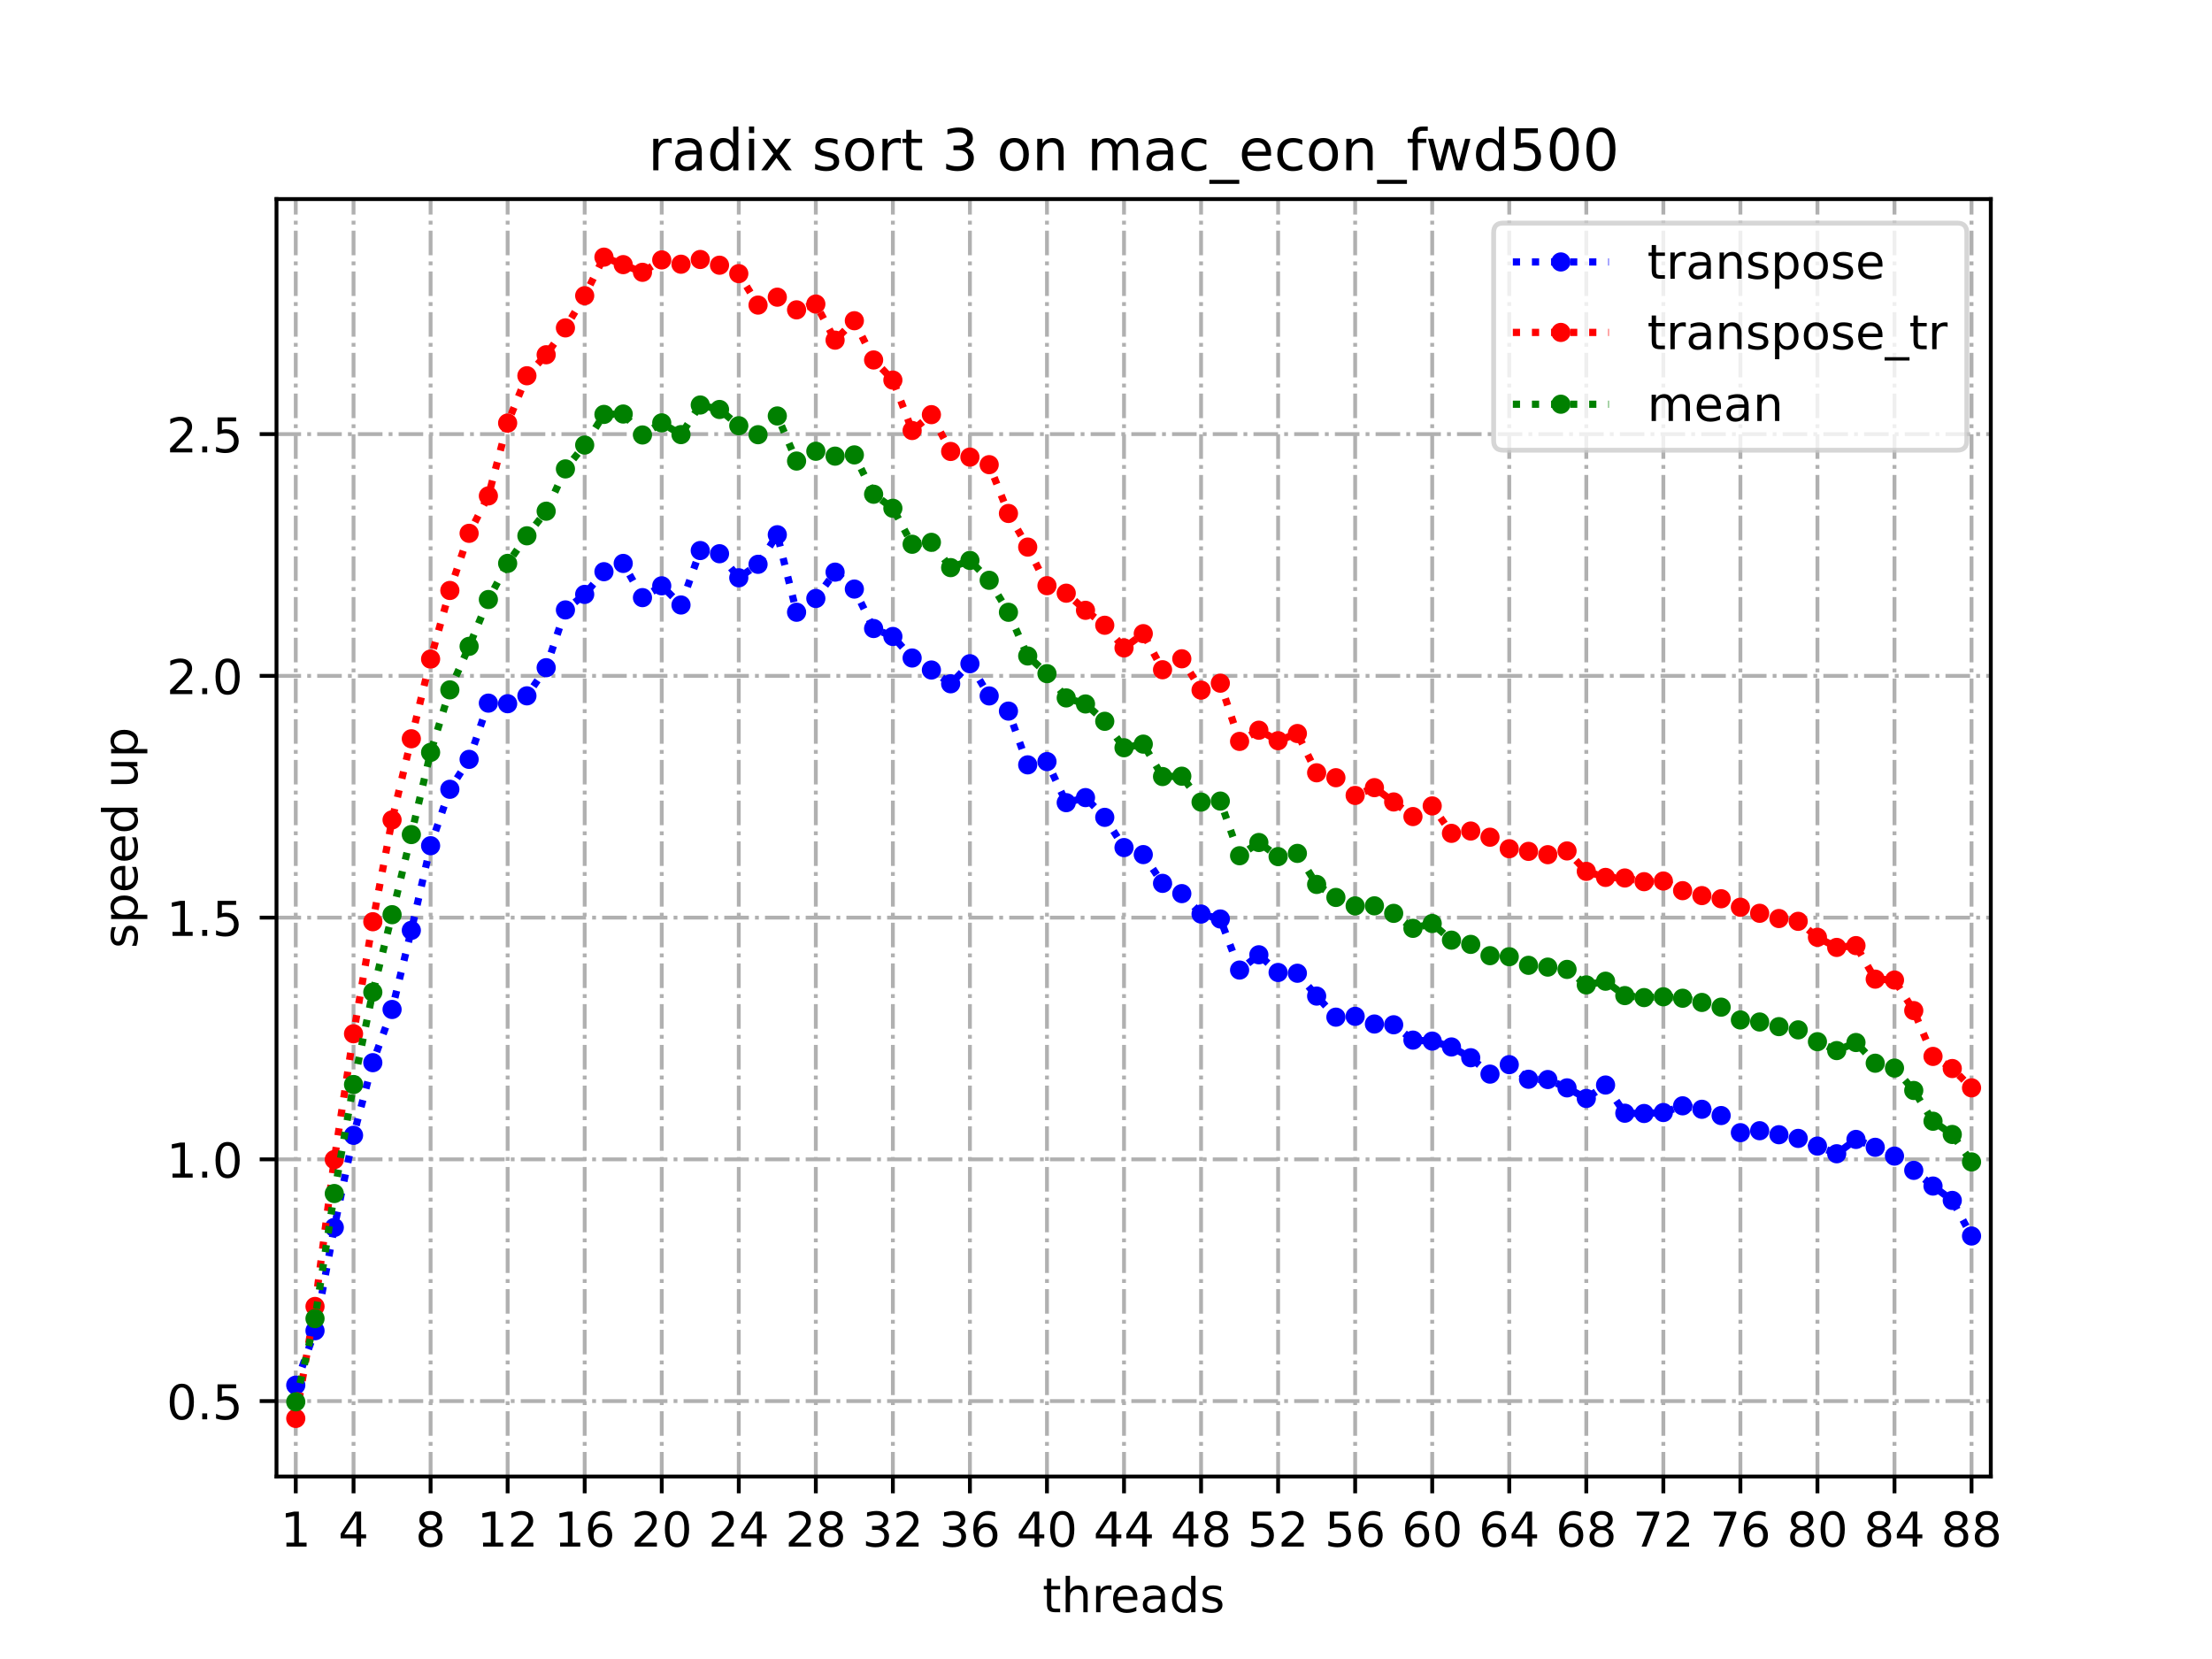 <?xml version="1.0" encoding="utf-8" standalone="no"?>
<!DOCTYPE svg PUBLIC "-//W3C//DTD SVG 1.1//EN"
  "http://www.w3.org/Graphics/SVG/1.1/DTD/svg11.dtd">
<!-- Created with matplotlib (https://matplotlib.org/) -->
<svg height="345.6pt" version="1.1" viewBox="0 0 460.8 345.6" width="460.8pt" xmlns="http://www.w3.org/2000/svg" xmlns:xlink="http://www.w3.org/1999/xlink">
 <defs>
  <style type="text/css">*{stroke-linecap:butt;stroke-linejoin:round;}</style>
 </defs>
 <g id="figure_1">
  <g id="patch_1">
   <path d="M 0 345.6 
L 460.8 345.6 
L 460.8 0 
L 0 0 
z
" style="fill:#ffffff;"/>
  </g>
  <g id="axes_1">
   <g id="patch_2">
    <path d="M 57.6 307.584 
L 414.72 307.584 
L 414.72 41.472 
L 57.6 41.472 
z
" style="fill:#ffffff;"/>
   </g>
   <g id="matplotlib.axis_1">
    <g id="xtick_1">
     <g id="line2d_1">
      <path clip-path="url(#pc71cad86d4)" d="M 61.613 307.584 
L 61.613 41.472 
" style="fill:none;stroke:#b0b0b0;stroke-dasharray:5.12,1.28,0.8,1.28;stroke-dashoffset:0;stroke-width:0.8;"/>
     </g>
     <g id="line2d_2">
      <defs>
       <path d="M 0 0 
L 0 3.5 
" id="mdc7bb07c94" style="stroke:#000000;stroke-width:0.8;"/>
      </defs>
      <g>
       <use style="stroke:#000000;stroke-width:0.8;" x="61.613" xlink:href="#mdc7bb07c94" y="307.584"/>
      </g>
     </g>
     <g id="text_1">
      <!-- 1 -->
      <g transform="translate(58.431 322.182)scale(0.1 -0.1)">
       <defs>
        <path d="M 12.406 8.297 
L 28.516 8.297 
L 28.516 63.922 
L 10.984 60.406 
L 10.984 69.391 
L 28.422 72.906 
L 38.281 72.906 
L 38.281 8.297 
L 54.391 8.297 
L 54.391 0 
L 12.406 0 
z
" id="DejaVuSans-49"/>
       </defs>
       <use xlink:href="#DejaVuSans-49"/>
      </g>
     </g>
    </g>
    <g id="xtick_2">
     <g id="line2d_3">
      <path clip-path="url(#pc71cad86d4)" d="M 73.65 307.584 
L 73.65 41.472 
" style="fill:none;stroke:#b0b0b0;stroke-dasharray:5.12,1.28,0.8,1.28;stroke-dashoffset:0;stroke-width:0.8;"/>
     </g>
     <g id="line2d_4">
      <g>
       <use style="stroke:#000000;stroke-width:0.8;" x="73.65" xlink:href="#mdc7bb07c94" y="307.584"/>
      </g>
     </g>
     <g id="text_2">
      <!-- 4 -->
      <g transform="translate(70.469 322.182)scale(0.1 -0.1)">
       <defs>
        <path d="M 37.797 64.312 
L 12.891 25.391 
L 37.797 25.391 
z
M 35.203 72.906 
L 47.609 72.906 
L 47.609 25.391 
L 58.016 25.391 
L 58.016 17.188 
L 47.609 17.188 
L 47.609 0 
L 37.797 0 
L 37.797 17.188 
L 4.891 17.188 
L 4.891 26.703 
z
" id="DejaVuSans-52"/>
       </defs>
       <use xlink:href="#DejaVuSans-52"/>
      </g>
     </g>
    </g>
    <g id="xtick_3">
     <g id="line2d_5">
      <path clip-path="url(#pc71cad86d4)" d="M 89.701 307.584 
L 89.701 41.472 
" style="fill:none;stroke:#b0b0b0;stroke-dasharray:5.12,1.28,0.8,1.28;stroke-dashoffset:0;stroke-width:0.8;"/>
     </g>
     <g id="line2d_6">
      <g>
       <use style="stroke:#000000;stroke-width:0.8;" x="89.701" xlink:href="#mdc7bb07c94" y="307.584"/>
      </g>
     </g>
     <g id="text_3">
      <!-- 8 -->
      <g transform="translate(86.519 322.182)scale(0.1 -0.1)">
       <defs>
        <path d="M 31.781 34.625 
Q 24.75 34.625 20.719 30.859 
Q 16.703 27.094 16.703 20.516 
Q 16.703 13.922 20.719 10.156 
Q 24.75 6.391 31.781 6.391 
Q 38.812 6.391 42.859 10.172 
Q 46.922 13.969 46.922 20.516 
Q 46.922 27.094 42.891 30.859 
Q 38.875 34.625 31.781 34.625 
z
M 21.922 38.812 
Q 15.578 40.375 12.031 44.719 
Q 8.5 49.078 8.5 55.328 
Q 8.5 64.062 14.719 69.141 
Q 20.953 74.219 31.781 74.219 
Q 42.672 74.219 48.875 69.141 
Q 55.078 64.062 55.078 55.328 
Q 55.078 49.078 51.531 44.719 
Q 48 40.375 41.703 38.812 
Q 48.828 37.156 52.797 32.312 
Q 56.781 27.484 56.781 20.516 
Q 56.781 9.906 50.312 4.234 
Q 43.844 -1.422 31.781 -1.422 
Q 19.734 -1.422 13.25 4.234 
Q 6.781 9.906 6.781 20.516 
Q 6.781 27.484 10.781 32.312 
Q 14.797 37.156 21.922 38.812 
z
M 18.312 54.391 
Q 18.312 48.734 21.844 45.562 
Q 25.391 42.391 31.781 42.391 
Q 38.141 42.391 41.719 45.562 
Q 45.312 48.734 45.312 54.391 
Q 45.312 60.062 41.719 63.234 
Q 38.141 66.406 31.781 66.406 
Q 25.391 66.406 21.844 63.234 
Q 18.312 60.062 18.312 54.391 
z
" id="DejaVuSans-56"/>
       </defs>
       <use xlink:href="#DejaVuSans-56"/>
      </g>
     </g>
    </g>
    <g id="xtick_4">
     <g id="line2d_7">
      <path clip-path="url(#pc71cad86d4)" d="M 105.751 307.584 
L 105.751 41.472 
" style="fill:none;stroke:#b0b0b0;stroke-dasharray:5.12,1.28,0.8,1.28;stroke-dashoffset:0;stroke-width:0.8;"/>
     </g>
     <g id="line2d_8">
      <g>
       <use style="stroke:#000000;stroke-width:0.8;" x="105.751" xlink:href="#mdc7bb07c94" y="307.584"/>
      </g>
     </g>
     <g id="text_4">
      <!-- 12 -->
      <g transform="translate(99.389 322.182)scale(0.1 -0.1)">
       <defs>
        <path d="M 19.188 8.297 
L 53.609 8.297 
L 53.609 0 
L 7.328 0 
L 7.328 8.297 
Q 12.938 14.109 22.625 23.891 
Q 32.328 33.688 34.812 36.531 
Q 39.547 41.844 41.422 45.531 
Q 43.312 49.219 43.312 52.781 
Q 43.312 58.594 39.234 62.25 
Q 35.156 65.922 28.609 65.922 
Q 23.969 65.922 18.812 64.312 
Q 13.672 62.703 7.812 59.422 
L 7.812 69.391 
Q 13.766 71.781 18.938 73 
Q 24.125 74.219 28.422 74.219 
Q 39.75 74.219 46.484 68.547 
Q 53.219 62.891 53.219 53.422 
Q 53.219 48.922 51.531 44.891 
Q 49.859 40.875 45.406 35.406 
Q 44.188 33.984 37.641 27.219 
Q 31.109 20.453 19.188 8.297 
z
" id="DejaVuSans-50"/>
       </defs>
       <use xlink:href="#DejaVuSans-49"/>
       <use x="63.623" xlink:href="#DejaVuSans-50"/>
      </g>
     </g>
    </g>
    <g id="xtick_5">
     <g id="line2d_9">
      <path clip-path="url(#pc71cad86d4)" d="M 121.801 307.584 
L 121.801 41.472 
" style="fill:none;stroke:#b0b0b0;stroke-dasharray:5.12,1.28,0.8,1.28;stroke-dashoffset:0;stroke-width:0.8;"/>
     </g>
     <g id="line2d_10">
      <g>
       <use style="stroke:#000000;stroke-width:0.8;" x="121.801" xlink:href="#mdc7bb07c94" y="307.584"/>
      </g>
     </g>
     <g id="text_5">
      <!-- 16 -->
      <g transform="translate(115.439 322.182)scale(0.1 -0.1)">
       <defs>
        <path d="M 33.016 40.375 
Q 26.375 40.375 22.484 35.828 
Q 18.609 31.297 18.609 23.391 
Q 18.609 15.531 22.484 10.953 
Q 26.375 6.391 33.016 6.391 
Q 39.656 6.391 43.531 10.953 
Q 47.406 15.531 47.406 23.391 
Q 47.406 31.297 43.531 35.828 
Q 39.656 40.375 33.016 40.375 
z
M 52.594 71.297 
L 52.594 62.312 
Q 48.875 64.062 45.094 64.984 
Q 41.312 65.922 37.594 65.922 
Q 27.828 65.922 22.672 59.328 
Q 17.531 52.734 16.797 39.406 
Q 19.672 43.656 24.016 45.922 
Q 28.375 48.188 33.594 48.188 
Q 44.578 48.188 50.953 41.516 
Q 57.328 34.859 57.328 23.391 
Q 57.328 12.156 50.688 5.359 
Q 44.047 -1.422 33.016 -1.422 
Q 20.359 -1.422 13.672 8.266 
Q 6.984 17.969 6.984 36.375 
Q 6.984 53.656 15.188 63.938 
Q 23.391 74.219 37.203 74.219 
Q 40.922 74.219 44.703 73.484 
Q 48.484 72.75 52.594 71.297 
z
" id="DejaVuSans-54"/>
       </defs>
       <use xlink:href="#DejaVuSans-49"/>
       <use x="63.623" xlink:href="#DejaVuSans-54"/>
      </g>
     </g>
    </g>
    <g id="xtick_6">
     <g id="line2d_11">
      <path clip-path="url(#pc71cad86d4)" d="M 137.852 307.584 
L 137.852 41.472 
" style="fill:none;stroke:#b0b0b0;stroke-dasharray:5.12,1.28,0.8,1.28;stroke-dashoffset:0;stroke-width:0.8;"/>
     </g>
     <g id="line2d_12">
      <g>
       <use style="stroke:#000000;stroke-width:0.8;" x="137.852" xlink:href="#mdc7bb07c94" y="307.584"/>
      </g>
     </g>
     <g id="text_6">
      <!-- 20 -->
      <g transform="translate(131.489 322.182)scale(0.1 -0.1)">
       <defs>
        <path d="M 31.781 66.406 
Q 24.172 66.406 20.328 58.906 
Q 16.5 51.422 16.5 36.375 
Q 16.5 21.391 20.328 13.891 
Q 24.172 6.391 31.781 6.391 
Q 39.453 6.391 43.281 13.891 
Q 47.125 21.391 47.125 36.375 
Q 47.125 51.422 43.281 58.906 
Q 39.453 66.406 31.781 66.406 
z
M 31.781 74.219 
Q 44.047 74.219 50.516 64.516 
Q 56.984 54.828 56.984 36.375 
Q 56.984 17.969 50.516 8.266 
Q 44.047 -1.422 31.781 -1.422 
Q 19.531 -1.422 13.062 8.266 
Q 6.594 17.969 6.594 36.375 
Q 6.594 54.828 13.062 64.516 
Q 19.531 74.219 31.781 74.219 
z
" id="DejaVuSans-48"/>
       </defs>
       <use xlink:href="#DejaVuSans-50"/>
       <use x="63.623" xlink:href="#DejaVuSans-48"/>
      </g>
     </g>
    </g>
    <g id="xtick_7">
     <g id="line2d_13">
      <path clip-path="url(#pc71cad86d4)" d="M 153.902 307.584 
L 153.902 41.472 
" style="fill:none;stroke:#b0b0b0;stroke-dasharray:5.12,1.28,0.8,1.28;stroke-dashoffset:0;stroke-width:0.8;"/>
     </g>
     <g id="line2d_14">
      <g>
       <use style="stroke:#000000;stroke-width:0.8;" x="153.902" xlink:href="#mdc7bb07c94" y="307.584"/>
      </g>
     </g>
     <g id="text_7">
      <!-- 24 -->
      <g transform="translate(147.54 322.182)scale(0.1 -0.1)">
       <use xlink:href="#DejaVuSans-50"/>
       <use x="63.623" xlink:href="#DejaVuSans-52"/>
      </g>
     </g>
    </g>
    <g id="xtick_8">
     <g id="line2d_15">
      <path clip-path="url(#pc71cad86d4)" d="M 169.952 307.584 
L 169.952 41.472 
" style="fill:none;stroke:#b0b0b0;stroke-dasharray:5.12,1.28,0.8,1.28;stroke-dashoffset:0;stroke-width:0.8;"/>
     </g>
     <g id="line2d_16">
      <g>
       <use style="stroke:#000000;stroke-width:0.8;" x="169.952" xlink:href="#mdc7bb07c94" y="307.584"/>
      </g>
     </g>
     <g id="text_8">
      <!-- 28 -->
      <g transform="translate(163.59 322.182)scale(0.1 -0.1)">
       <use xlink:href="#DejaVuSans-50"/>
       <use x="63.623" xlink:href="#DejaVuSans-56"/>
      </g>
     </g>
    </g>
    <g id="xtick_9">
     <g id="line2d_17">
      <path clip-path="url(#pc71cad86d4)" d="M 186.003 307.584 
L 186.003 41.472 
" style="fill:none;stroke:#b0b0b0;stroke-dasharray:5.12,1.28,0.8,1.28;stroke-dashoffset:0;stroke-width:0.8;"/>
     </g>
     <g id="line2d_18">
      <g>
       <use style="stroke:#000000;stroke-width:0.8;" x="186.003" xlink:href="#mdc7bb07c94" y="307.584"/>
      </g>
     </g>
     <g id="text_9">
      <!-- 32 -->
      <g transform="translate(179.64 322.182)scale(0.1 -0.1)">
       <defs>
        <path d="M 40.578 39.312 
Q 47.656 37.797 51.625 33 
Q 55.609 28.219 55.609 21.188 
Q 55.609 10.406 48.188 4.484 
Q 40.766 -1.422 27.094 -1.422 
Q 22.516 -1.422 17.656 -0.516 
Q 12.797 0.391 7.625 2.203 
L 7.625 11.719 
Q 11.719 9.328 16.594 8.109 
Q 21.484 6.891 26.812 6.891 
Q 36.078 6.891 40.938 10.547 
Q 45.797 14.203 45.797 21.188 
Q 45.797 27.641 41.281 31.266 
Q 36.766 34.906 28.719 34.906 
L 20.219 34.906 
L 20.219 43.016 
L 29.109 43.016 
Q 36.375 43.016 40.234 45.922 
Q 44.094 48.828 44.094 54.297 
Q 44.094 59.906 40.109 62.906 
Q 36.141 65.922 28.719 65.922 
Q 24.656 65.922 20.016 65.031 
Q 15.375 64.156 9.812 62.312 
L 9.812 71.094 
Q 15.438 72.656 20.344 73.438 
Q 25.25 74.219 29.594 74.219 
Q 40.828 74.219 47.359 69.109 
Q 53.906 64.016 53.906 55.328 
Q 53.906 49.266 50.438 45.094 
Q 46.969 40.922 40.578 39.312 
z
" id="DejaVuSans-51"/>
       </defs>
       <use xlink:href="#DejaVuSans-51"/>
       <use x="63.623" xlink:href="#DejaVuSans-50"/>
      </g>
     </g>
    </g>
    <g id="xtick_10">
     <g id="line2d_19">
      <path clip-path="url(#pc71cad86d4)" d="M 202.053 307.584 
L 202.053 41.472 
" style="fill:none;stroke:#b0b0b0;stroke-dasharray:5.12,1.28,0.8,1.28;stroke-dashoffset:0;stroke-width:0.8;"/>
     </g>
     <g id="line2d_20">
      <g>
       <use style="stroke:#000000;stroke-width:0.8;" x="202.053" xlink:href="#mdc7bb07c94" y="307.584"/>
      </g>
     </g>
     <g id="text_10">
      <!-- 36 -->
      <g transform="translate(195.691 322.182)scale(0.1 -0.1)">
       <use xlink:href="#DejaVuSans-51"/>
       <use x="63.623" xlink:href="#DejaVuSans-54"/>
      </g>
     </g>
    </g>
    <g id="xtick_11">
     <g id="line2d_21">
      <path clip-path="url(#pc71cad86d4)" d="M 218.103 307.584 
L 218.103 41.472 
" style="fill:none;stroke:#b0b0b0;stroke-dasharray:5.12,1.28,0.8,1.28;stroke-dashoffset:0;stroke-width:0.8;"/>
     </g>
     <g id="line2d_22">
      <g>
       <use style="stroke:#000000;stroke-width:0.8;" x="218.103" xlink:href="#mdc7bb07c94" y="307.584"/>
      </g>
     </g>
     <g id="text_11">
      <!-- 40 -->
      <g transform="translate(211.741 322.182)scale(0.1 -0.1)">
       <use xlink:href="#DejaVuSans-52"/>
       <use x="63.623" xlink:href="#DejaVuSans-48"/>
      </g>
     </g>
    </g>
    <g id="xtick_12">
     <g id="line2d_23">
      <path clip-path="url(#pc71cad86d4)" d="M 234.154 307.584 
L 234.154 41.472 
" style="fill:none;stroke:#b0b0b0;stroke-dasharray:5.12,1.28,0.8,1.28;stroke-dashoffset:0;stroke-width:0.8;"/>
     </g>
     <g id="line2d_24">
      <g>
       <use style="stroke:#000000;stroke-width:0.8;" x="234.154" xlink:href="#mdc7bb07c94" y="307.584"/>
      </g>
     </g>
     <g id="text_12">
      <!-- 44 -->
      <g transform="translate(227.791 322.182)scale(0.1 -0.1)">
       <use xlink:href="#DejaVuSans-52"/>
       <use x="63.623" xlink:href="#DejaVuSans-52"/>
      </g>
     </g>
    </g>
    <g id="xtick_13">
     <g id="line2d_25">
      <path clip-path="url(#pc71cad86d4)" d="M 250.204 307.584 
L 250.204 41.472 
" style="fill:none;stroke:#b0b0b0;stroke-dasharray:5.12,1.28,0.8,1.28;stroke-dashoffset:0;stroke-width:0.8;"/>
     </g>
     <g id="line2d_26">
      <g>
       <use style="stroke:#000000;stroke-width:0.8;" x="250.204" xlink:href="#mdc7bb07c94" y="307.584"/>
      </g>
     </g>
     <g id="text_13">
      <!-- 48 -->
      <g transform="translate(243.842 322.182)scale(0.1 -0.1)">
       <use xlink:href="#DejaVuSans-52"/>
       <use x="63.623" xlink:href="#DejaVuSans-56"/>
      </g>
     </g>
    </g>
    <g id="xtick_14">
     <g id="line2d_27">
      <path clip-path="url(#pc71cad86d4)" d="M 266.254 307.584 
L 266.254 41.472 
" style="fill:none;stroke:#b0b0b0;stroke-dasharray:5.12,1.28,0.8,1.28;stroke-dashoffset:0;stroke-width:0.8;"/>
     </g>
     <g id="line2d_28">
      <g>
       <use style="stroke:#000000;stroke-width:0.8;" x="266.254" xlink:href="#mdc7bb07c94" y="307.584"/>
      </g>
     </g>
     <g id="text_14">
      <!-- 52 -->
      <g transform="translate(259.892 322.182)scale(0.1 -0.1)">
       <defs>
        <path d="M 10.797 72.906 
L 49.516 72.906 
L 49.516 64.594 
L 19.828 64.594 
L 19.828 46.734 
Q 21.969 47.469 24.109 47.828 
Q 26.266 48.188 28.422 48.188 
Q 40.625 48.188 47.75 41.5 
Q 54.891 34.812 54.891 23.391 
Q 54.891 11.625 47.562 5.094 
Q 40.234 -1.422 26.906 -1.422 
Q 22.312 -1.422 17.547 -0.641 
Q 12.797 0.141 7.719 1.703 
L 7.719 11.625 
Q 12.109 9.234 16.797 8.062 
Q 21.484 6.891 26.703 6.891 
Q 35.156 6.891 40.078 11.328 
Q 45.016 15.766 45.016 23.391 
Q 45.016 31 40.078 35.438 
Q 35.156 39.891 26.703 39.891 
Q 22.75 39.891 18.812 39.016 
Q 14.891 38.141 10.797 36.281 
z
" id="DejaVuSans-53"/>
       </defs>
       <use xlink:href="#DejaVuSans-53"/>
       <use x="63.623" xlink:href="#DejaVuSans-50"/>
      </g>
     </g>
    </g>
    <g id="xtick_15">
     <g id="line2d_29">
      <path clip-path="url(#pc71cad86d4)" d="M 282.305 307.584 
L 282.305 41.472 
" style="fill:none;stroke:#b0b0b0;stroke-dasharray:5.12,1.28,0.8,1.28;stroke-dashoffset:0;stroke-width:0.8;"/>
     </g>
     <g id="line2d_30">
      <g>
       <use style="stroke:#000000;stroke-width:0.8;" x="282.305" xlink:href="#mdc7bb07c94" y="307.584"/>
      </g>
     </g>
     <g id="text_15">
      <!-- 56 -->
      <g transform="translate(275.942 322.182)scale(0.1 -0.1)">
       <use xlink:href="#DejaVuSans-53"/>
       <use x="63.623" xlink:href="#DejaVuSans-54"/>
      </g>
     </g>
    </g>
    <g id="xtick_16">
     <g id="line2d_31">
      <path clip-path="url(#pc71cad86d4)" d="M 298.355 307.584 
L 298.355 41.472 
" style="fill:none;stroke:#b0b0b0;stroke-dasharray:5.12,1.28,0.8,1.28;stroke-dashoffset:0;stroke-width:0.8;"/>
     </g>
     <g id="line2d_32">
      <g>
       <use style="stroke:#000000;stroke-width:0.8;" x="298.355" xlink:href="#mdc7bb07c94" y="307.584"/>
      </g>
     </g>
     <g id="text_16">
      <!-- 60 -->
      <g transform="translate(291.993 322.182)scale(0.1 -0.1)">
       <use xlink:href="#DejaVuSans-54"/>
       <use x="63.623" xlink:href="#DejaVuSans-48"/>
      </g>
     </g>
    </g>
    <g id="xtick_17">
     <g id="line2d_33">
      <path clip-path="url(#pc71cad86d4)" d="M 314.405 307.584 
L 314.405 41.472 
" style="fill:none;stroke:#b0b0b0;stroke-dasharray:5.12,1.28,0.8,1.28;stroke-dashoffset:0;stroke-width:0.8;"/>
     </g>
     <g id="line2d_34">
      <g>
       <use style="stroke:#000000;stroke-width:0.8;" x="314.405" xlink:href="#mdc7bb07c94" y="307.584"/>
      </g>
     </g>
     <g id="text_17">
      <!-- 64 -->
      <g transform="translate(308.043 322.182)scale(0.1 -0.1)">
       <use xlink:href="#DejaVuSans-54"/>
       <use x="63.623" xlink:href="#DejaVuSans-52"/>
      </g>
     </g>
    </g>
    <g id="xtick_18">
     <g id="line2d_35">
      <path clip-path="url(#pc71cad86d4)" d="M 330.456 307.584 
L 330.456 41.472 
" style="fill:none;stroke:#b0b0b0;stroke-dasharray:5.12,1.28,0.8,1.28;stroke-dashoffset:0;stroke-width:0.8;"/>
     </g>
     <g id="line2d_36">
      <g>
       <use style="stroke:#000000;stroke-width:0.8;" x="330.456" xlink:href="#mdc7bb07c94" y="307.584"/>
      </g>
     </g>
     <g id="text_18">
      <!-- 68 -->
      <g transform="translate(324.093 322.182)scale(0.1 -0.1)">
       <use xlink:href="#DejaVuSans-54"/>
       <use x="63.623" xlink:href="#DejaVuSans-56"/>
      </g>
     </g>
    </g>
    <g id="xtick_19">
     <g id="line2d_37">
      <path clip-path="url(#pc71cad86d4)" d="M 346.506 307.584 
L 346.506 41.472 
" style="fill:none;stroke:#b0b0b0;stroke-dasharray:5.12,1.28,0.8,1.28;stroke-dashoffset:0;stroke-width:0.8;"/>
     </g>
     <g id="line2d_38">
      <g>
       <use style="stroke:#000000;stroke-width:0.8;" x="346.506" xlink:href="#mdc7bb07c94" y="307.584"/>
      </g>
     </g>
     <g id="text_19">
      <!-- 72 -->
      <g transform="translate(340.144 322.182)scale(0.1 -0.1)">
       <defs>
        <path d="M 8.203 72.906 
L 55.078 72.906 
L 55.078 68.703 
L 28.609 0 
L 18.312 0 
L 43.219 64.594 
L 8.203 64.594 
z
" id="DejaVuSans-55"/>
       </defs>
       <use xlink:href="#DejaVuSans-55"/>
       <use x="63.623" xlink:href="#DejaVuSans-50"/>
      </g>
     </g>
    </g>
    <g id="xtick_20">
     <g id="line2d_39">
      <path clip-path="url(#pc71cad86d4)" d="M 362.556 307.584 
L 362.556 41.472 
" style="fill:none;stroke:#b0b0b0;stroke-dasharray:5.12,1.28,0.8,1.28;stroke-dashoffset:0;stroke-width:0.8;"/>
     </g>
     <g id="line2d_40">
      <g>
       <use style="stroke:#000000;stroke-width:0.8;" x="362.556" xlink:href="#mdc7bb07c94" y="307.584"/>
      </g>
     </g>
     <g id="text_20">
      <!-- 76 -->
      <g transform="translate(356.194 322.182)scale(0.1 -0.1)">
       <use xlink:href="#DejaVuSans-55"/>
       <use x="63.623" xlink:href="#DejaVuSans-54"/>
      </g>
     </g>
    </g>
    <g id="xtick_21">
     <g id="line2d_41">
      <path clip-path="url(#pc71cad86d4)" d="M 378.607 307.584 
L 378.607 41.472 
" style="fill:none;stroke:#b0b0b0;stroke-dasharray:5.12,1.28,0.8,1.28;stroke-dashoffset:0;stroke-width:0.8;"/>
     </g>
     <g id="line2d_42">
      <g>
       <use style="stroke:#000000;stroke-width:0.8;" x="378.607" xlink:href="#mdc7bb07c94" y="307.584"/>
      </g>
     </g>
     <g id="text_21">
      <!-- 80 -->
      <g transform="translate(372.244 322.182)scale(0.1 -0.1)">
       <use xlink:href="#DejaVuSans-56"/>
       <use x="63.623" xlink:href="#DejaVuSans-48"/>
      </g>
     </g>
    </g>
    <g id="xtick_22">
     <g id="line2d_43">
      <path clip-path="url(#pc71cad86d4)" d="M 394.657 307.584 
L 394.657 41.472 
" style="fill:none;stroke:#b0b0b0;stroke-dasharray:5.12,1.28,0.8,1.28;stroke-dashoffset:0;stroke-width:0.8;"/>
     </g>
     <g id="line2d_44">
      <g>
       <use style="stroke:#000000;stroke-width:0.8;" x="394.657" xlink:href="#mdc7bb07c94" y="307.584"/>
      </g>
     </g>
     <g id="text_22">
      <!-- 84 -->
      <g transform="translate(388.295 322.182)scale(0.1 -0.1)">
       <use xlink:href="#DejaVuSans-56"/>
       <use x="63.623" xlink:href="#DejaVuSans-52"/>
      </g>
     </g>
    </g>
    <g id="xtick_23">
     <g id="line2d_45">
      <path clip-path="url(#pc71cad86d4)" d="M 410.707 307.584 
L 410.707 41.472 
" style="fill:none;stroke:#b0b0b0;stroke-dasharray:5.12,1.28,0.8,1.28;stroke-dashoffset:0;stroke-width:0.8;"/>
     </g>
     <g id="line2d_46">
      <g>
       <use style="stroke:#000000;stroke-width:0.8;" x="410.707" xlink:href="#mdc7bb07c94" y="307.584"/>
      </g>
     </g>
     <g id="text_23">
      <!-- 88 -->
      <g transform="translate(404.345 322.182)scale(0.1 -0.1)">
       <use xlink:href="#DejaVuSans-56"/>
       <use x="63.623" xlink:href="#DejaVuSans-56"/>
      </g>
     </g>
    </g>
    <g id="text_24">
     <!-- threads -->
     <g transform="translate(217.169 335.861)scale(0.1 -0.1)">
      <defs>
       <path d="M 18.312 70.219 
L 18.312 54.688 
L 36.812 54.688 
L 36.812 47.703 
L 18.312 47.703 
L 18.312 18.016 
Q 18.312 11.328 20.141 9.422 
Q 21.969 7.516 27.594 7.516 
L 36.812 7.516 
L 36.812 0 
L 27.594 0 
Q 17.188 0 13.234 3.875 
Q 9.281 7.766 9.281 18.016 
L 9.281 47.703 
L 2.688 47.703 
L 2.688 54.688 
L 9.281 54.688 
L 9.281 70.219 
z
" id="DejaVuSans-116"/>
       <path d="M 54.891 33.016 
L 54.891 0 
L 45.906 0 
L 45.906 32.719 
Q 45.906 40.484 42.875 44.328 
Q 39.844 48.188 33.797 48.188 
Q 26.516 48.188 22.312 43.547 
Q 18.109 38.922 18.109 30.906 
L 18.109 0 
L 9.078 0 
L 9.078 75.984 
L 18.109 75.984 
L 18.109 46.188 
Q 21.344 51.125 25.703 53.562 
Q 30.078 56 35.797 56 
Q 45.219 56 50.047 50.172 
Q 54.891 44.344 54.891 33.016 
z
" id="DejaVuSans-104"/>
       <path d="M 41.109 46.297 
Q 39.594 47.172 37.812 47.578 
Q 36.031 48 33.891 48 
Q 26.266 48 22.188 43.047 
Q 18.109 38.094 18.109 28.812 
L 18.109 0 
L 9.078 0 
L 9.078 54.688 
L 18.109 54.688 
L 18.109 46.188 
Q 20.953 51.172 25.484 53.578 
Q 30.031 56 36.531 56 
Q 37.453 56 38.578 55.875 
Q 39.703 55.766 41.062 55.516 
z
" id="DejaVuSans-114"/>
       <path d="M 56.203 29.594 
L 56.203 25.203 
L 14.891 25.203 
Q 15.484 15.922 20.484 11.062 
Q 25.484 6.203 34.422 6.203 
Q 39.594 6.203 44.453 7.469 
Q 49.312 8.734 54.109 11.281 
L 54.109 2.781 
Q 49.266 0.734 44.188 -0.344 
Q 39.109 -1.422 33.891 -1.422 
Q 20.797 -1.422 13.156 6.188 
Q 5.516 13.812 5.516 26.812 
Q 5.516 40.234 12.766 48.109 
Q 20.016 56 32.328 56 
Q 43.359 56 49.781 48.891 
Q 56.203 41.797 56.203 29.594 
z
M 47.219 32.234 
Q 47.125 39.594 43.094 43.984 
Q 39.062 48.391 32.422 48.391 
Q 24.906 48.391 20.391 44.141 
Q 15.875 39.891 15.188 32.172 
z
" id="DejaVuSans-101"/>
       <path d="M 34.281 27.484 
Q 23.391 27.484 19.188 25 
Q 14.984 22.516 14.984 16.5 
Q 14.984 11.719 18.141 8.906 
Q 21.297 6.109 26.703 6.109 
Q 34.188 6.109 38.703 11.406 
Q 43.219 16.703 43.219 25.484 
L 43.219 27.484 
z
M 52.203 31.203 
L 52.203 0 
L 43.219 0 
L 43.219 8.297 
Q 40.141 3.328 35.547 0.953 
Q 30.953 -1.422 24.312 -1.422 
Q 15.922 -1.422 10.953 3.297 
Q 6 8.016 6 15.922 
Q 6 25.141 12.172 29.828 
Q 18.359 34.516 30.609 34.516 
L 43.219 34.516 
L 43.219 35.406 
Q 43.219 41.609 39.141 45 
Q 35.062 48.391 27.688 48.391 
Q 23 48.391 18.547 47.266 
Q 14.109 46.141 10.016 43.891 
L 10.016 52.203 
Q 14.938 54.109 19.578 55.047 
Q 24.219 56 28.609 56 
Q 40.484 56 46.344 49.844 
Q 52.203 43.703 52.203 31.203 
z
" id="DejaVuSans-97"/>
       <path d="M 45.406 46.391 
L 45.406 75.984 
L 54.391 75.984 
L 54.391 0 
L 45.406 0 
L 45.406 8.203 
Q 42.578 3.328 38.25 0.953 
Q 33.938 -1.422 27.875 -1.422 
Q 17.969 -1.422 11.734 6.484 
Q 5.516 14.406 5.516 27.297 
Q 5.516 40.188 11.734 48.094 
Q 17.969 56 27.875 56 
Q 33.938 56 38.25 53.625 
Q 42.578 51.266 45.406 46.391 
z
M 14.797 27.297 
Q 14.797 17.391 18.875 11.75 
Q 22.953 6.109 30.078 6.109 
Q 37.203 6.109 41.297 11.75 
Q 45.406 17.391 45.406 27.297 
Q 45.406 37.203 41.297 42.844 
Q 37.203 48.484 30.078 48.484 
Q 22.953 48.484 18.875 42.844 
Q 14.797 37.203 14.797 27.297 
z
" id="DejaVuSans-100"/>
       <path d="M 44.281 53.078 
L 44.281 44.578 
Q 40.484 46.531 36.375 47.5 
Q 32.281 48.484 27.875 48.484 
Q 21.188 48.484 17.844 46.438 
Q 14.5 44.391 14.5 40.281 
Q 14.5 37.156 16.891 35.375 
Q 19.281 33.594 26.516 31.984 
L 29.594 31.297 
Q 39.156 29.25 43.188 25.516 
Q 47.219 21.781 47.219 15.094 
Q 47.219 7.469 41.188 3.016 
Q 35.156 -1.422 24.609 -1.422 
Q 20.219 -1.422 15.453 -0.562 
Q 10.688 0.297 5.422 2 
L 5.422 11.281 
Q 10.406 8.688 15.234 7.391 
Q 20.062 6.109 24.812 6.109 
Q 31.156 6.109 34.562 8.281 
Q 37.984 10.453 37.984 14.406 
Q 37.984 18.062 35.516 20.016 
Q 33.062 21.969 24.703 23.781 
L 21.578 24.516 
Q 13.234 26.266 9.516 29.906 
Q 5.812 33.547 5.812 39.891 
Q 5.812 47.609 11.281 51.797 
Q 16.75 56 26.812 56 
Q 31.781 56 36.172 55.266 
Q 40.578 54.547 44.281 53.078 
z
" id="DejaVuSans-115"/>
      </defs>
      <use xlink:href="#DejaVuSans-116"/>
      <use x="39.209" xlink:href="#DejaVuSans-104"/>
      <use x="102.588" xlink:href="#DejaVuSans-114"/>
      <use x="141.451" xlink:href="#DejaVuSans-101"/>
      <use x="202.975" xlink:href="#DejaVuSans-97"/>
      <use x="264.254" xlink:href="#DejaVuSans-100"/>
      <use x="327.73" xlink:href="#DejaVuSans-115"/>
     </g>
    </g>
   </g>
   <g id="matplotlib.axis_2">
    <g id="ytick_1">
     <g id="line2d_47">
      <path clip-path="url(#pc71cad86d4)" d="M 57.6 291.875 
L 414.72 291.875 
" style="fill:none;stroke:#b0b0b0;stroke-dasharray:5.12,1.28,0.8,1.28;stroke-dashoffset:0;stroke-width:0.8;"/>
     </g>
     <g id="line2d_48">
      <defs>
       <path d="M 0 0 
L -3.5 0 
" id="m0c599153af" style="stroke:#000000;stroke-width:0.8;"/>
      </defs>
      <g>
       <use style="stroke:#000000;stroke-width:0.8;" x="57.6" xlink:href="#m0c599153af" y="291.875"/>
      </g>
     </g>
     <g id="text_25">
      <!-- 0.5 -->
      <g transform="translate(34.697 295.675)scale(0.1 -0.1)">
       <defs>
        <path d="M 10.688 12.406 
L 21 12.406 
L 21 0 
L 10.688 0 
z
" id="DejaVuSans-46"/>
       </defs>
       <use xlink:href="#DejaVuSans-48"/>
       <use x="63.623" xlink:href="#DejaVuSans-46"/>
       <use x="95.41" xlink:href="#DejaVuSans-53"/>
      </g>
     </g>
    </g>
    <g id="ytick_2">
     <g id="line2d_49">
      <path clip-path="url(#pc71cad86d4)" d="M 57.6 241.516 
L 414.72 241.516 
" style="fill:none;stroke:#b0b0b0;stroke-dasharray:5.12,1.28,0.8,1.28;stroke-dashoffset:0;stroke-width:0.8;"/>
     </g>
     <g id="line2d_50">
      <g>
       <use style="stroke:#000000;stroke-width:0.8;" x="57.6" xlink:href="#m0c599153af" y="241.516"/>
      </g>
     </g>
     <g id="text_26">
      <!-- 1.0 -->
      <g transform="translate(34.697 245.315)scale(0.1 -0.1)">
       <use xlink:href="#DejaVuSans-49"/>
       <use x="63.623" xlink:href="#DejaVuSans-46"/>
       <use x="95.41" xlink:href="#DejaVuSans-48"/>
      </g>
     </g>
    </g>
    <g id="ytick_3">
     <g id="line2d_51">
      <path clip-path="url(#pc71cad86d4)" d="M 57.6 191.157 
L 414.72 191.157 
" style="fill:none;stroke:#b0b0b0;stroke-dasharray:5.12,1.28,0.8,1.28;stroke-dashoffset:0;stroke-width:0.8;"/>
     </g>
     <g id="line2d_52">
      <g>
       <use style="stroke:#000000;stroke-width:0.8;" x="57.6" xlink:href="#m0c599153af" y="191.157"/>
      </g>
     </g>
     <g id="text_27">
      <!-- 1.5 -->
      <g transform="translate(34.697 194.956)scale(0.1 -0.1)">
       <use xlink:href="#DejaVuSans-49"/>
       <use x="63.623" xlink:href="#DejaVuSans-46"/>
       <use x="95.41" xlink:href="#DejaVuSans-53"/>
      </g>
     </g>
    </g>
    <g id="ytick_4">
     <g id="line2d_53">
      <path clip-path="url(#pc71cad86d4)" d="M 57.6 140.797 
L 414.72 140.797 
" style="fill:none;stroke:#b0b0b0;stroke-dasharray:5.12,1.28,0.8,1.28;stroke-dashoffset:0;stroke-width:0.8;"/>
     </g>
     <g id="line2d_54">
      <g>
       <use style="stroke:#000000;stroke-width:0.8;" x="57.6" xlink:href="#m0c599153af" y="140.797"/>
      </g>
     </g>
     <g id="text_28">
      <!-- 2.0 -->
      <g transform="translate(34.697 144.597)scale(0.1 -0.1)">
       <use xlink:href="#DejaVuSans-50"/>
       <use x="63.623" xlink:href="#DejaVuSans-46"/>
       <use x="95.41" xlink:href="#DejaVuSans-48"/>
      </g>
     </g>
    </g>
    <g id="ytick_5">
     <g id="line2d_55">
      <path clip-path="url(#pc71cad86d4)" d="M 57.6 90.438 
L 414.72 90.438 
" style="fill:none;stroke:#b0b0b0;stroke-dasharray:5.12,1.28,0.8,1.28;stroke-dashoffset:0;stroke-width:0.8;"/>
     </g>
     <g id="line2d_56">
      <g>
       <use style="stroke:#000000;stroke-width:0.8;" x="57.6" xlink:href="#m0c599153af" y="90.438"/>
      </g>
     </g>
     <g id="text_29">
      <!-- 2.5 -->
      <g transform="translate(34.697 94.237)scale(0.1 -0.1)">
       <use xlink:href="#DejaVuSans-50"/>
       <use x="63.623" xlink:href="#DejaVuSans-46"/>
       <use x="95.41" xlink:href="#DejaVuSans-53"/>
      </g>
     </g>
    </g>
    <g id="text_30">
     <!-- speed up -->
     <g transform="translate(28.617 197.566)rotate(-90)scale(0.1 -0.1)">
      <defs>
       <path d="M 18.109 8.203 
L 18.109 -20.797 
L 9.078 -20.797 
L 9.078 54.688 
L 18.109 54.688 
L 18.109 46.391 
Q 20.953 51.266 25.266 53.625 
Q 29.594 56 35.594 56 
Q 45.562 56 51.781 48.094 
Q 58.016 40.188 58.016 27.297 
Q 58.016 14.406 51.781 6.484 
Q 45.562 -1.422 35.594 -1.422 
Q 29.594 -1.422 25.266 0.953 
Q 20.953 3.328 18.109 8.203 
z
M 48.688 27.297 
Q 48.688 37.203 44.609 42.844 
Q 40.531 48.484 33.406 48.484 
Q 26.266 48.484 22.188 42.844 
Q 18.109 37.203 18.109 27.297 
Q 18.109 17.391 22.188 11.75 
Q 26.266 6.109 33.406 6.109 
Q 40.531 6.109 44.609 11.75 
Q 48.688 17.391 48.688 27.297 
z
" id="DejaVuSans-112"/>
       <path id="DejaVuSans-32"/>
       <path d="M 8.5 21.578 
L 8.5 54.688 
L 17.484 54.688 
L 17.484 21.922 
Q 17.484 14.156 20.5 10.266 
Q 23.531 6.391 29.594 6.391 
Q 36.859 6.391 41.078 11.031 
Q 45.312 15.672 45.312 23.688 
L 45.312 54.688 
L 54.297 54.688 
L 54.297 0 
L 45.312 0 
L 45.312 8.406 
Q 42.047 3.422 37.719 1 
Q 33.406 -1.422 27.688 -1.422 
Q 18.266 -1.422 13.375 4.438 
Q 8.5 10.297 8.5 21.578 
z
M 31.109 56 
z
" id="DejaVuSans-117"/>
      </defs>
      <use xlink:href="#DejaVuSans-115"/>
      <use x="52.1" xlink:href="#DejaVuSans-112"/>
      <use x="115.576" xlink:href="#DejaVuSans-101"/>
      <use x="177.1" xlink:href="#DejaVuSans-101"/>
      <use x="238.623" xlink:href="#DejaVuSans-100"/>
      <use x="302.1" xlink:href="#DejaVuSans-32"/>
      <use x="333.887" xlink:href="#DejaVuSans-117"/>
      <use x="397.266" xlink:href="#DejaVuSans-112"/>
     </g>
    </g>
   </g>
   <g id="line2d_57">
    <path clip-path="url(#pc71cad86d4)" d="M 61.613 288.56 
L 65.625 277.213 
L 69.638 255.703 
L 73.65 236.505 
L 77.663 221.375 
L 81.676 210.292 
L 85.688 193.811 
L 89.701 176.179 
L 93.713 164.424 
L 97.726 158.189 
L 101.738 146.474 
L 105.751 146.596 
L 109.764 144.957 
L 113.776 139.092 
L 117.789 127.059 
L 121.801 123.824 
L 125.814 119.095 
L 129.827 117.373 
L 133.839 124.496 
L 137.852 122.037 
L 141.864 126.033 
L 145.877 114.687 
L 149.889 115.353 
L 153.902 120.368 
L 157.915 117.556 
L 161.927 111.398 
L 165.94 127.542 
L 169.952 124.674 
L 173.965 119.186 
L 177.978 122.713 
L 181.99 130.933 
L 186.003 132.59 
L 190.015 137.074 
L 194.028 139.576 
L 198.04 142.445 
L 202.053 138.266 
L 206.066 144.974 
L 210.078 148.136 
L 214.091 159.334 
L 218.103 158.653 
L 222.116 167.21 
L 226.129 166.155 
L 230.141 170.27 
L 234.154 176.564 
L 238.166 178.029 
L 242.179 184.021 
L 246.191 186.157 
L 250.204 190.415 
L 254.217 191.44 
L 258.229 202.081 
L 262.242 198.899 
L 266.254 202.588 
L 270.267 202.746 
L 274.28 207.501 
L 278.292 211.894 
L 282.305 211.725 
L 286.317 213.322 
L 290.33 213.479 
L 294.342 216.674 
L 298.355 216.878 
L 302.368 218.102 
L 306.38 220.346 
L 310.393 223.76 
L 314.405 221.787 
L 318.418 224.83 
L 322.431 224.886 
L 326.443 226.623 
L 330.456 228.831 
L 334.468 226.029 
L 338.481 231.902 
L 342.493 231.961 
L 346.506 231.76 
L 350.519 230.363 
L 354.531 231.084 
L 358.544 232.392 
L 362.556 235.956 
L 366.569 235.549 
L 370.582 236.384 
L 374.594 237.15 
L 378.607 238.75 
L 382.619 240.348 
L 386.632 237.363 
L 390.644 239.006 
L 394.657 240.84 
L 398.67 243.808 
L 402.682 247.077 
L 406.695 250.068 
L 410.707 257.485 
" style="fill:none;stroke:#0000ff;stroke-dasharray:1.5,2.475;stroke-dashoffset:0;stroke-width:1.5;"/>
    <defs>
     <path d="M 0 1.5 
C 0.398 1.5 0.779 1.342 1.061 1.061 
C 1.342 0.779 1.5 0.398 1.5 0 
C 1.5 -0.398 1.342 -0.779 1.061 -1.061 
C 0.779 -1.342 0.398 -1.5 0 -1.5 
C -0.398 -1.5 -0.779 -1.342 -1.061 -1.061 
C -1.342 -0.779 -1.5 -0.398 -1.5 0 
C -1.5 0.398 -1.342 0.779 -1.061 1.061 
C -0.779 1.342 -0.398 1.5 0 1.5 
z
" id="m5790d47614" style="stroke:#0000ff;"/>
    </defs>
    <g clip-path="url(#pc71cad86d4)">
     <use style="fill:#0000ff;stroke:#0000ff;" x="61.613" xlink:href="#m5790d47614" y="288.56"/>
     <use style="fill:#0000ff;stroke:#0000ff;" x="65.625" xlink:href="#m5790d47614" y="277.213"/>
     <use style="fill:#0000ff;stroke:#0000ff;" x="69.638" xlink:href="#m5790d47614" y="255.703"/>
     <use style="fill:#0000ff;stroke:#0000ff;" x="73.65" xlink:href="#m5790d47614" y="236.505"/>
     <use style="fill:#0000ff;stroke:#0000ff;" x="77.663" xlink:href="#m5790d47614" y="221.375"/>
     <use style="fill:#0000ff;stroke:#0000ff;" x="81.676" xlink:href="#m5790d47614" y="210.292"/>
     <use style="fill:#0000ff;stroke:#0000ff;" x="85.688" xlink:href="#m5790d47614" y="193.811"/>
     <use style="fill:#0000ff;stroke:#0000ff;" x="89.701" xlink:href="#m5790d47614" y="176.179"/>
     <use style="fill:#0000ff;stroke:#0000ff;" x="93.713" xlink:href="#m5790d47614" y="164.424"/>
     <use style="fill:#0000ff;stroke:#0000ff;" x="97.726" xlink:href="#m5790d47614" y="158.189"/>
     <use style="fill:#0000ff;stroke:#0000ff;" x="101.738" xlink:href="#m5790d47614" y="146.474"/>
     <use style="fill:#0000ff;stroke:#0000ff;" x="105.751" xlink:href="#m5790d47614" y="146.596"/>
     <use style="fill:#0000ff;stroke:#0000ff;" x="109.764" xlink:href="#m5790d47614" y="144.957"/>
     <use style="fill:#0000ff;stroke:#0000ff;" x="113.776" xlink:href="#m5790d47614" y="139.092"/>
     <use style="fill:#0000ff;stroke:#0000ff;" x="117.789" xlink:href="#m5790d47614" y="127.059"/>
     <use style="fill:#0000ff;stroke:#0000ff;" x="121.801" xlink:href="#m5790d47614" y="123.824"/>
     <use style="fill:#0000ff;stroke:#0000ff;" x="125.814" xlink:href="#m5790d47614" y="119.095"/>
     <use style="fill:#0000ff;stroke:#0000ff;" x="129.827" xlink:href="#m5790d47614" y="117.373"/>
     <use style="fill:#0000ff;stroke:#0000ff;" x="133.839" xlink:href="#m5790d47614" y="124.496"/>
     <use style="fill:#0000ff;stroke:#0000ff;" x="137.852" xlink:href="#m5790d47614" y="122.037"/>
     <use style="fill:#0000ff;stroke:#0000ff;" x="141.864" xlink:href="#m5790d47614" y="126.033"/>
     <use style="fill:#0000ff;stroke:#0000ff;" x="145.877" xlink:href="#m5790d47614" y="114.687"/>
     <use style="fill:#0000ff;stroke:#0000ff;" x="149.889" xlink:href="#m5790d47614" y="115.353"/>
     <use style="fill:#0000ff;stroke:#0000ff;" x="153.902" xlink:href="#m5790d47614" y="120.368"/>
     <use style="fill:#0000ff;stroke:#0000ff;" x="157.915" xlink:href="#m5790d47614" y="117.556"/>
     <use style="fill:#0000ff;stroke:#0000ff;" x="161.927" xlink:href="#m5790d47614" y="111.398"/>
     <use style="fill:#0000ff;stroke:#0000ff;" x="165.94" xlink:href="#m5790d47614" y="127.542"/>
     <use style="fill:#0000ff;stroke:#0000ff;" x="169.952" xlink:href="#m5790d47614" y="124.674"/>
     <use style="fill:#0000ff;stroke:#0000ff;" x="173.965" xlink:href="#m5790d47614" y="119.186"/>
     <use style="fill:#0000ff;stroke:#0000ff;" x="177.978" xlink:href="#m5790d47614" y="122.713"/>
     <use style="fill:#0000ff;stroke:#0000ff;" x="181.99" xlink:href="#m5790d47614" y="130.933"/>
     <use style="fill:#0000ff;stroke:#0000ff;" x="186.003" xlink:href="#m5790d47614" y="132.59"/>
     <use style="fill:#0000ff;stroke:#0000ff;" x="190.015" xlink:href="#m5790d47614" y="137.074"/>
     <use style="fill:#0000ff;stroke:#0000ff;" x="194.028" xlink:href="#m5790d47614" y="139.576"/>
     <use style="fill:#0000ff;stroke:#0000ff;" x="198.04" xlink:href="#m5790d47614" y="142.445"/>
     <use style="fill:#0000ff;stroke:#0000ff;" x="202.053" xlink:href="#m5790d47614" y="138.266"/>
     <use style="fill:#0000ff;stroke:#0000ff;" x="206.066" xlink:href="#m5790d47614" y="144.974"/>
     <use style="fill:#0000ff;stroke:#0000ff;" x="210.078" xlink:href="#m5790d47614" y="148.136"/>
     <use style="fill:#0000ff;stroke:#0000ff;" x="214.091" xlink:href="#m5790d47614" y="159.334"/>
     <use style="fill:#0000ff;stroke:#0000ff;" x="218.103" xlink:href="#m5790d47614" y="158.653"/>
     <use style="fill:#0000ff;stroke:#0000ff;" x="222.116" xlink:href="#m5790d47614" y="167.21"/>
     <use style="fill:#0000ff;stroke:#0000ff;" x="226.129" xlink:href="#m5790d47614" y="166.155"/>
     <use style="fill:#0000ff;stroke:#0000ff;" x="230.141" xlink:href="#m5790d47614" y="170.27"/>
     <use style="fill:#0000ff;stroke:#0000ff;" x="234.154" xlink:href="#m5790d47614" y="176.564"/>
     <use style="fill:#0000ff;stroke:#0000ff;" x="238.166" xlink:href="#m5790d47614" y="178.029"/>
     <use style="fill:#0000ff;stroke:#0000ff;" x="242.179" xlink:href="#m5790d47614" y="184.021"/>
     <use style="fill:#0000ff;stroke:#0000ff;" x="246.191" xlink:href="#m5790d47614" y="186.157"/>
     <use style="fill:#0000ff;stroke:#0000ff;" x="250.204" xlink:href="#m5790d47614" y="190.415"/>
     <use style="fill:#0000ff;stroke:#0000ff;" x="254.217" xlink:href="#m5790d47614" y="191.44"/>
     <use style="fill:#0000ff;stroke:#0000ff;" x="258.229" xlink:href="#m5790d47614" y="202.081"/>
     <use style="fill:#0000ff;stroke:#0000ff;" x="262.242" xlink:href="#m5790d47614" y="198.899"/>
     <use style="fill:#0000ff;stroke:#0000ff;" x="266.254" xlink:href="#m5790d47614" y="202.588"/>
     <use style="fill:#0000ff;stroke:#0000ff;" x="270.267" xlink:href="#m5790d47614" y="202.746"/>
     <use style="fill:#0000ff;stroke:#0000ff;" x="274.28" xlink:href="#m5790d47614" y="207.501"/>
     <use style="fill:#0000ff;stroke:#0000ff;" x="278.292" xlink:href="#m5790d47614" y="211.894"/>
     <use style="fill:#0000ff;stroke:#0000ff;" x="282.305" xlink:href="#m5790d47614" y="211.725"/>
     <use style="fill:#0000ff;stroke:#0000ff;" x="286.317" xlink:href="#m5790d47614" y="213.322"/>
     <use style="fill:#0000ff;stroke:#0000ff;" x="290.33" xlink:href="#m5790d47614" y="213.479"/>
     <use style="fill:#0000ff;stroke:#0000ff;" x="294.342" xlink:href="#m5790d47614" y="216.674"/>
     <use style="fill:#0000ff;stroke:#0000ff;" x="298.355" xlink:href="#m5790d47614" y="216.878"/>
     <use style="fill:#0000ff;stroke:#0000ff;" x="302.368" xlink:href="#m5790d47614" y="218.102"/>
     <use style="fill:#0000ff;stroke:#0000ff;" x="306.38" xlink:href="#m5790d47614" y="220.346"/>
     <use style="fill:#0000ff;stroke:#0000ff;" x="310.393" xlink:href="#m5790d47614" y="223.76"/>
     <use style="fill:#0000ff;stroke:#0000ff;" x="314.405" xlink:href="#m5790d47614" y="221.787"/>
     <use style="fill:#0000ff;stroke:#0000ff;" x="318.418" xlink:href="#m5790d47614" y="224.83"/>
     <use style="fill:#0000ff;stroke:#0000ff;" x="322.431" xlink:href="#m5790d47614" y="224.886"/>
     <use style="fill:#0000ff;stroke:#0000ff;" x="326.443" xlink:href="#m5790d47614" y="226.623"/>
     <use style="fill:#0000ff;stroke:#0000ff;" x="330.456" xlink:href="#m5790d47614" y="228.831"/>
     <use style="fill:#0000ff;stroke:#0000ff;" x="334.468" xlink:href="#m5790d47614" y="226.029"/>
     <use style="fill:#0000ff;stroke:#0000ff;" x="338.481" xlink:href="#m5790d47614" y="231.902"/>
     <use style="fill:#0000ff;stroke:#0000ff;" x="342.493" xlink:href="#m5790d47614" y="231.961"/>
     <use style="fill:#0000ff;stroke:#0000ff;" x="346.506" xlink:href="#m5790d47614" y="231.76"/>
     <use style="fill:#0000ff;stroke:#0000ff;" x="350.519" xlink:href="#m5790d47614" y="230.363"/>
     <use style="fill:#0000ff;stroke:#0000ff;" x="354.531" xlink:href="#m5790d47614" y="231.084"/>
     <use style="fill:#0000ff;stroke:#0000ff;" x="358.544" xlink:href="#m5790d47614" y="232.392"/>
     <use style="fill:#0000ff;stroke:#0000ff;" x="362.556" xlink:href="#m5790d47614" y="235.956"/>
     <use style="fill:#0000ff;stroke:#0000ff;" x="366.569" xlink:href="#m5790d47614" y="235.549"/>
     <use style="fill:#0000ff;stroke:#0000ff;" x="370.582" xlink:href="#m5790d47614" y="236.384"/>
     <use style="fill:#0000ff;stroke:#0000ff;" x="374.594" xlink:href="#m5790d47614" y="237.15"/>
     <use style="fill:#0000ff;stroke:#0000ff;" x="378.607" xlink:href="#m5790d47614" y="238.75"/>
     <use style="fill:#0000ff;stroke:#0000ff;" x="382.619" xlink:href="#m5790d47614" y="240.348"/>
     <use style="fill:#0000ff;stroke:#0000ff;" x="386.632" xlink:href="#m5790d47614" y="237.363"/>
     <use style="fill:#0000ff;stroke:#0000ff;" x="390.644" xlink:href="#m5790d47614" y="239.006"/>
     <use style="fill:#0000ff;stroke:#0000ff;" x="394.657" xlink:href="#m5790d47614" y="240.84"/>
     <use style="fill:#0000ff;stroke:#0000ff;" x="398.67" xlink:href="#m5790d47614" y="243.808"/>
     <use style="fill:#0000ff;stroke:#0000ff;" x="402.682" xlink:href="#m5790d47614" y="247.077"/>
     <use style="fill:#0000ff;stroke:#0000ff;" x="406.695" xlink:href="#m5790d47614" y="250.068"/>
     <use style="fill:#0000ff;stroke:#0000ff;" x="410.707" xlink:href="#m5790d47614" y="257.485"/>
    </g>
   </g>
   <g id="line2d_58">
    <path clip-path="url(#pc71cad86d4)" d="M 61.613 295.488 
L 65.625 272.16 
L 69.638 241.563 
L 73.65 215.352 
L 77.663 192.013 
L 81.676 170.801 
L 85.688 153.901 
L 89.701 137.295 
L 93.713 123.004 
L 97.726 111.102 
L 101.738 103.308 
L 105.751 88.128 
L 109.764 78.278 
L 113.776 73.902 
L 117.789 68.306 
L 121.801 61.6 
L 125.814 53.568 
L 129.827 55.128 
L 133.839 56.727 
L 137.852 54.146 
L 141.864 55.041 
L 145.877 54.055 
L 149.889 55.248 
L 153.902 57.003 
L 157.915 63.555 
L 161.927 61.908 
L 165.94 64.549 
L 169.952 63.342 
L 173.965 70.861 
L 177.978 66.813 
L 181.99 74.988 
L 186.003 79.181 
L 190.015 89.683 
L 194.028 86.381 
L 198.04 94.047 
L 202.053 95.223 
L 206.066 96.8 
L 210.078 106.963 
L 214.091 113.97 
L 218.103 122.012 
L 222.116 123.572 
L 226.129 127.139 
L 230.141 130.253 
L 234.154 134.973 
L 238.166 132.002 
L 242.179 139.52 
L 246.191 137.238 
L 250.204 143.766 
L 254.217 142.322 
L 258.229 154.448 
L 262.242 152.115 
L 266.254 154.303 
L 270.267 152.808 
L 274.28 160.988 
L 278.292 162.012 
L 282.305 165.706 
L 286.317 164.082 
L 290.33 167.062 
L 294.342 170.107 
L 298.355 167.89 
L 302.368 173.602 
L 306.38 173.119 
L 310.393 174.407 
L 314.405 176.806 
L 318.418 177.356 
L 322.431 178.046 
L 326.443 177.265 
L 330.456 181.521 
L 334.468 182.78 
L 338.481 182.9 
L 342.493 183.671 
L 346.506 183.534 
L 350.519 185.541 
L 354.531 186.57 
L 358.544 187.229 
L 362.556 188.996 
L 366.569 190.255 
L 370.582 191.347 
L 374.594 191.93 
L 378.607 195.257 
L 382.619 197.366 
L 386.632 196.987 
L 390.644 203.972 
L 394.657 204.162 
L 398.67 210.525 
L 402.682 220.072 
L 406.695 222.595 
L 410.707 226.616 
" style="fill:none;stroke:#ff0000;stroke-dasharray:1.5,2.475;stroke-dashoffset:0;stroke-width:1.5;"/>
    <defs>
     <path d="M 0 1.5 
C 0.398 1.5 0.779 1.342 1.061 1.061 
C 1.342 0.779 1.5 0.398 1.5 0 
C 1.5 -0.398 1.342 -0.779 1.061 -1.061 
C 0.779 -1.342 0.398 -1.5 0 -1.5 
C -0.398 -1.5 -0.779 -1.342 -1.061 -1.061 
C -1.342 -0.779 -1.5 -0.398 -1.5 0 
C -1.5 0.398 -1.342 0.779 -1.061 1.061 
C -0.779 1.342 -0.398 1.5 0 1.5 
z
" id="m33b1bc0dbb" style="stroke:#ff0000;"/>
    </defs>
    <g clip-path="url(#pc71cad86d4)">
     <use style="fill:#ff0000;stroke:#ff0000;" x="61.613" xlink:href="#m33b1bc0dbb" y="295.488"/>
     <use style="fill:#ff0000;stroke:#ff0000;" x="65.625" xlink:href="#m33b1bc0dbb" y="272.16"/>
     <use style="fill:#ff0000;stroke:#ff0000;" x="69.638" xlink:href="#m33b1bc0dbb" y="241.563"/>
     <use style="fill:#ff0000;stroke:#ff0000;" x="73.65" xlink:href="#m33b1bc0dbb" y="215.352"/>
     <use style="fill:#ff0000;stroke:#ff0000;" x="77.663" xlink:href="#m33b1bc0dbb" y="192.013"/>
     <use style="fill:#ff0000;stroke:#ff0000;" x="81.676" xlink:href="#m33b1bc0dbb" y="170.801"/>
     <use style="fill:#ff0000;stroke:#ff0000;" x="85.688" xlink:href="#m33b1bc0dbb" y="153.901"/>
     <use style="fill:#ff0000;stroke:#ff0000;" x="89.701" xlink:href="#m33b1bc0dbb" y="137.295"/>
     <use style="fill:#ff0000;stroke:#ff0000;" x="93.713" xlink:href="#m33b1bc0dbb" y="123.004"/>
     <use style="fill:#ff0000;stroke:#ff0000;" x="97.726" xlink:href="#m33b1bc0dbb" y="111.102"/>
     <use style="fill:#ff0000;stroke:#ff0000;" x="101.738" xlink:href="#m33b1bc0dbb" y="103.308"/>
     <use style="fill:#ff0000;stroke:#ff0000;" x="105.751" xlink:href="#m33b1bc0dbb" y="88.128"/>
     <use style="fill:#ff0000;stroke:#ff0000;" x="109.764" xlink:href="#m33b1bc0dbb" y="78.278"/>
     <use style="fill:#ff0000;stroke:#ff0000;" x="113.776" xlink:href="#m33b1bc0dbb" y="73.902"/>
     <use style="fill:#ff0000;stroke:#ff0000;" x="117.789" xlink:href="#m33b1bc0dbb" y="68.306"/>
     <use style="fill:#ff0000;stroke:#ff0000;" x="121.801" xlink:href="#m33b1bc0dbb" y="61.6"/>
     <use style="fill:#ff0000;stroke:#ff0000;" x="125.814" xlink:href="#m33b1bc0dbb" y="53.568"/>
     <use style="fill:#ff0000;stroke:#ff0000;" x="129.827" xlink:href="#m33b1bc0dbb" y="55.128"/>
     <use style="fill:#ff0000;stroke:#ff0000;" x="133.839" xlink:href="#m33b1bc0dbb" y="56.727"/>
     <use style="fill:#ff0000;stroke:#ff0000;" x="137.852" xlink:href="#m33b1bc0dbb" y="54.146"/>
     <use style="fill:#ff0000;stroke:#ff0000;" x="141.864" xlink:href="#m33b1bc0dbb" y="55.041"/>
     <use style="fill:#ff0000;stroke:#ff0000;" x="145.877" xlink:href="#m33b1bc0dbb" y="54.055"/>
     <use style="fill:#ff0000;stroke:#ff0000;" x="149.889" xlink:href="#m33b1bc0dbb" y="55.248"/>
     <use style="fill:#ff0000;stroke:#ff0000;" x="153.902" xlink:href="#m33b1bc0dbb" y="57.003"/>
     <use style="fill:#ff0000;stroke:#ff0000;" x="157.915" xlink:href="#m33b1bc0dbb" y="63.555"/>
     <use style="fill:#ff0000;stroke:#ff0000;" x="161.927" xlink:href="#m33b1bc0dbb" y="61.908"/>
     <use style="fill:#ff0000;stroke:#ff0000;" x="165.94" xlink:href="#m33b1bc0dbb" y="64.549"/>
     <use style="fill:#ff0000;stroke:#ff0000;" x="169.952" xlink:href="#m33b1bc0dbb" y="63.342"/>
     <use style="fill:#ff0000;stroke:#ff0000;" x="173.965" xlink:href="#m33b1bc0dbb" y="70.861"/>
     <use style="fill:#ff0000;stroke:#ff0000;" x="177.978" xlink:href="#m33b1bc0dbb" y="66.813"/>
     <use style="fill:#ff0000;stroke:#ff0000;" x="181.99" xlink:href="#m33b1bc0dbb" y="74.988"/>
     <use style="fill:#ff0000;stroke:#ff0000;" x="186.003" xlink:href="#m33b1bc0dbb" y="79.181"/>
     <use style="fill:#ff0000;stroke:#ff0000;" x="190.015" xlink:href="#m33b1bc0dbb" y="89.683"/>
     <use style="fill:#ff0000;stroke:#ff0000;" x="194.028" xlink:href="#m33b1bc0dbb" y="86.381"/>
     <use style="fill:#ff0000;stroke:#ff0000;" x="198.04" xlink:href="#m33b1bc0dbb" y="94.047"/>
     <use style="fill:#ff0000;stroke:#ff0000;" x="202.053" xlink:href="#m33b1bc0dbb" y="95.223"/>
     <use style="fill:#ff0000;stroke:#ff0000;" x="206.066" xlink:href="#m33b1bc0dbb" y="96.8"/>
     <use style="fill:#ff0000;stroke:#ff0000;" x="210.078" xlink:href="#m33b1bc0dbb" y="106.963"/>
     <use style="fill:#ff0000;stroke:#ff0000;" x="214.091" xlink:href="#m33b1bc0dbb" y="113.97"/>
     <use style="fill:#ff0000;stroke:#ff0000;" x="218.103" xlink:href="#m33b1bc0dbb" y="122.012"/>
     <use style="fill:#ff0000;stroke:#ff0000;" x="222.116" xlink:href="#m33b1bc0dbb" y="123.572"/>
     <use style="fill:#ff0000;stroke:#ff0000;" x="226.129" xlink:href="#m33b1bc0dbb" y="127.139"/>
     <use style="fill:#ff0000;stroke:#ff0000;" x="230.141" xlink:href="#m33b1bc0dbb" y="130.253"/>
     <use style="fill:#ff0000;stroke:#ff0000;" x="234.154" xlink:href="#m33b1bc0dbb" y="134.973"/>
     <use style="fill:#ff0000;stroke:#ff0000;" x="238.166" xlink:href="#m33b1bc0dbb" y="132.002"/>
     <use style="fill:#ff0000;stroke:#ff0000;" x="242.179" xlink:href="#m33b1bc0dbb" y="139.52"/>
     <use style="fill:#ff0000;stroke:#ff0000;" x="246.191" xlink:href="#m33b1bc0dbb" y="137.238"/>
     <use style="fill:#ff0000;stroke:#ff0000;" x="250.204" xlink:href="#m33b1bc0dbb" y="143.766"/>
     <use style="fill:#ff0000;stroke:#ff0000;" x="254.217" xlink:href="#m33b1bc0dbb" y="142.322"/>
     <use style="fill:#ff0000;stroke:#ff0000;" x="258.229" xlink:href="#m33b1bc0dbb" y="154.448"/>
     <use style="fill:#ff0000;stroke:#ff0000;" x="262.242" xlink:href="#m33b1bc0dbb" y="152.115"/>
     <use style="fill:#ff0000;stroke:#ff0000;" x="266.254" xlink:href="#m33b1bc0dbb" y="154.303"/>
     <use style="fill:#ff0000;stroke:#ff0000;" x="270.267" xlink:href="#m33b1bc0dbb" y="152.808"/>
     <use style="fill:#ff0000;stroke:#ff0000;" x="274.28" xlink:href="#m33b1bc0dbb" y="160.988"/>
     <use style="fill:#ff0000;stroke:#ff0000;" x="278.292" xlink:href="#m33b1bc0dbb" y="162.012"/>
     <use style="fill:#ff0000;stroke:#ff0000;" x="282.305" xlink:href="#m33b1bc0dbb" y="165.706"/>
     <use style="fill:#ff0000;stroke:#ff0000;" x="286.317" xlink:href="#m33b1bc0dbb" y="164.082"/>
     <use style="fill:#ff0000;stroke:#ff0000;" x="290.33" xlink:href="#m33b1bc0dbb" y="167.062"/>
     <use style="fill:#ff0000;stroke:#ff0000;" x="294.342" xlink:href="#m33b1bc0dbb" y="170.107"/>
     <use style="fill:#ff0000;stroke:#ff0000;" x="298.355" xlink:href="#m33b1bc0dbb" y="167.89"/>
     <use style="fill:#ff0000;stroke:#ff0000;" x="302.368" xlink:href="#m33b1bc0dbb" y="173.602"/>
     <use style="fill:#ff0000;stroke:#ff0000;" x="306.38" xlink:href="#m33b1bc0dbb" y="173.119"/>
     <use style="fill:#ff0000;stroke:#ff0000;" x="310.393" xlink:href="#m33b1bc0dbb" y="174.407"/>
     <use style="fill:#ff0000;stroke:#ff0000;" x="314.405" xlink:href="#m33b1bc0dbb" y="176.806"/>
     <use style="fill:#ff0000;stroke:#ff0000;" x="318.418" xlink:href="#m33b1bc0dbb" y="177.356"/>
     <use style="fill:#ff0000;stroke:#ff0000;" x="322.431" xlink:href="#m33b1bc0dbb" y="178.046"/>
     <use style="fill:#ff0000;stroke:#ff0000;" x="326.443" xlink:href="#m33b1bc0dbb" y="177.265"/>
     <use style="fill:#ff0000;stroke:#ff0000;" x="330.456" xlink:href="#m33b1bc0dbb" y="181.521"/>
     <use style="fill:#ff0000;stroke:#ff0000;" x="334.468" xlink:href="#m33b1bc0dbb" y="182.78"/>
     <use style="fill:#ff0000;stroke:#ff0000;" x="338.481" xlink:href="#m33b1bc0dbb" y="182.9"/>
     <use style="fill:#ff0000;stroke:#ff0000;" x="342.493" xlink:href="#m33b1bc0dbb" y="183.671"/>
     <use style="fill:#ff0000;stroke:#ff0000;" x="346.506" xlink:href="#m33b1bc0dbb" y="183.534"/>
     <use style="fill:#ff0000;stroke:#ff0000;" x="350.519" xlink:href="#m33b1bc0dbb" y="185.541"/>
     <use style="fill:#ff0000;stroke:#ff0000;" x="354.531" xlink:href="#m33b1bc0dbb" y="186.57"/>
     <use style="fill:#ff0000;stroke:#ff0000;" x="358.544" xlink:href="#m33b1bc0dbb" y="187.229"/>
     <use style="fill:#ff0000;stroke:#ff0000;" x="362.556" xlink:href="#m33b1bc0dbb" y="188.996"/>
     <use style="fill:#ff0000;stroke:#ff0000;" x="366.569" xlink:href="#m33b1bc0dbb" y="190.255"/>
     <use style="fill:#ff0000;stroke:#ff0000;" x="370.582" xlink:href="#m33b1bc0dbb" y="191.347"/>
     <use style="fill:#ff0000;stroke:#ff0000;" x="374.594" xlink:href="#m33b1bc0dbb" y="191.93"/>
     <use style="fill:#ff0000;stroke:#ff0000;" x="378.607" xlink:href="#m33b1bc0dbb" y="195.257"/>
     <use style="fill:#ff0000;stroke:#ff0000;" x="382.619" xlink:href="#m33b1bc0dbb" y="197.366"/>
     <use style="fill:#ff0000;stroke:#ff0000;" x="386.632" xlink:href="#m33b1bc0dbb" y="196.987"/>
     <use style="fill:#ff0000;stroke:#ff0000;" x="390.644" xlink:href="#m33b1bc0dbb" y="203.972"/>
     <use style="fill:#ff0000;stroke:#ff0000;" x="394.657" xlink:href="#m33b1bc0dbb" y="204.162"/>
     <use style="fill:#ff0000;stroke:#ff0000;" x="398.67" xlink:href="#m33b1bc0dbb" y="210.525"/>
     <use style="fill:#ff0000;stroke:#ff0000;" x="402.682" xlink:href="#m33b1bc0dbb" y="220.072"/>
     <use style="fill:#ff0000;stroke:#ff0000;" x="406.695" xlink:href="#m33b1bc0dbb" y="222.595"/>
     <use style="fill:#ff0000;stroke:#ff0000;" x="410.707" xlink:href="#m33b1bc0dbb" y="226.616"/>
    </g>
   </g>
   <g id="line2d_59">
    <path clip-path="url(#pc71cad86d4)" d="M 61.613 292.024 
L 65.625 274.686 
L 69.638 248.633 
L 73.65 225.928 
L 77.663 206.694 
L 81.676 190.547 
L 85.688 173.856 
L 89.701 156.737 
L 93.713 143.714 
L 97.726 134.646 
L 101.738 124.891 
L 105.751 117.362 
L 109.764 111.618 
L 113.776 106.497 
L 117.789 97.682 
L 121.801 92.712 
L 125.814 86.331 
L 129.827 86.25 
L 133.839 90.612 
L 137.852 88.091 
L 141.864 90.537 
L 145.877 84.371 
L 149.889 85.3 
L 153.902 88.686 
L 157.915 90.556 
L 161.927 86.653 
L 165.94 96.046 
L 169.952 94.008 
L 173.965 95.023 
L 177.978 94.763 
L 181.99 102.961 
L 186.003 105.885 
L 190.015 113.379 
L 194.028 112.979 
L 198.04 118.246 
L 202.053 116.745 
L 206.066 120.887 
L 210.078 127.549 
L 214.091 136.652 
L 218.103 140.332 
L 222.116 145.391 
L 226.129 146.647 
L 230.141 150.261 
L 234.154 155.768 
L 238.166 155.016 
L 242.179 161.77 
L 246.191 161.698 
L 250.204 167.09 
L 254.217 166.881 
L 258.229 178.265 
L 262.242 175.507 
L 266.254 178.446 
L 270.267 177.777 
L 274.28 184.245 
L 278.292 186.953 
L 282.305 188.716 
L 286.317 188.702 
L 290.33 190.271 
L 294.342 193.391 
L 298.355 192.384 
L 302.368 195.852 
L 306.38 196.732 
L 310.393 199.084 
L 314.405 199.297 
L 318.418 201.093 
L 322.431 201.466 
L 326.443 201.944 
L 330.456 205.176 
L 334.468 204.404 
L 338.481 207.401 
L 342.493 207.816 
L 346.506 207.647 
L 350.519 207.952 
L 354.531 208.827 
L 358.544 209.81 
L 362.556 212.476 
L 366.569 212.902 
L 370.582 213.866 
L 374.594 214.54 
L 378.607 217.003 
L 382.619 218.857 
L 386.632 217.175 
L 390.644 221.489 
L 394.657 222.501 
L 398.67 227.166 
L 402.682 233.575 
L 406.695 236.331 
L 410.707 242.05 
" style="fill:none;stroke:#008000;stroke-dasharray:1.5,2.475;stroke-dashoffset:0;stroke-width:1.5;"/>
    <defs>
     <path d="M 0 1.5 
C 0.398 1.5 0.779 1.342 1.061 1.061 
C 1.342 0.779 1.5 0.398 1.5 0 
C 1.5 -0.398 1.342 -0.779 1.061 -1.061 
C 0.779 -1.342 0.398 -1.5 0 -1.5 
C -0.398 -1.5 -0.779 -1.342 -1.061 -1.061 
C -1.342 -0.779 -1.5 -0.398 -1.5 0 
C -1.5 0.398 -1.342 0.779 -1.061 1.061 
C -0.779 1.342 -0.398 1.5 0 1.5 
z
" id="m13bf1f52db" style="stroke:#008000;"/>
    </defs>
    <g clip-path="url(#pc71cad86d4)">
     <use style="fill:#008000;stroke:#008000;" x="61.613" xlink:href="#m13bf1f52db" y="292.024"/>
     <use style="fill:#008000;stroke:#008000;" x="65.625" xlink:href="#m13bf1f52db" y="274.686"/>
     <use style="fill:#008000;stroke:#008000;" x="69.638" xlink:href="#m13bf1f52db" y="248.633"/>
     <use style="fill:#008000;stroke:#008000;" x="73.65" xlink:href="#m13bf1f52db" y="225.928"/>
     <use style="fill:#008000;stroke:#008000;" x="77.663" xlink:href="#m13bf1f52db" y="206.694"/>
     <use style="fill:#008000;stroke:#008000;" x="81.676" xlink:href="#m13bf1f52db" y="190.547"/>
     <use style="fill:#008000;stroke:#008000;" x="85.688" xlink:href="#m13bf1f52db" y="173.856"/>
     <use style="fill:#008000;stroke:#008000;" x="89.701" xlink:href="#m13bf1f52db" y="156.737"/>
     <use style="fill:#008000;stroke:#008000;" x="93.713" xlink:href="#m13bf1f52db" y="143.714"/>
     <use style="fill:#008000;stroke:#008000;" x="97.726" xlink:href="#m13bf1f52db" y="134.646"/>
     <use style="fill:#008000;stroke:#008000;" x="101.738" xlink:href="#m13bf1f52db" y="124.891"/>
     <use style="fill:#008000;stroke:#008000;" x="105.751" xlink:href="#m13bf1f52db" y="117.362"/>
     <use style="fill:#008000;stroke:#008000;" x="109.764" xlink:href="#m13bf1f52db" y="111.618"/>
     <use style="fill:#008000;stroke:#008000;" x="113.776" xlink:href="#m13bf1f52db" y="106.497"/>
     <use style="fill:#008000;stroke:#008000;" x="117.789" xlink:href="#m13bf1f52db" y="97.682"/>
     <use style="fill:#008000;stroke:#008000;" x="121.801" xlink:href="#m13bf1f52db" y="92.712"/>
     <use style="fill:#008000;stroke:#008000;" x="125.814" xlink:href="#m13bf1f52db" y="86.331"/>
     <use style="fill:#008000;stroke:#008000;" x="129.827" xlink:href="#m13bf1f52db" y="86.25"/>
     <use style="fill:#008000;stroke:#008000;" x="133.839" xlink:href="#m13bf1f52db" y="90.612"/>
     <use style="fill:#008000;stroke:#008000;" x="137.852" xlink:href="#m13bf1f52db" y="88.091"/>
     <use style="fill:#008000;stroke:#008000;" x="141.864" xlink:href="#m13bf1f52db" y="90.537"/>
     <use style="fill:#008000;stroke:#008000;" x="145.877" xlink:href="#m13bf1f52db" y="84.371"/>
     <use style="fill:#008000;stroke:#008000;" x="149.889" xlink:href="#m13bf1f52db" y="85.3"/>
     <use style="fill:#008000;stroke:#008000;" x="153.902" xlink:href="#m13bf1f52db" y="88.686"/>
     <use style="fill:#008000;stroke:#008000;" x="157.915" xlink:href="#m13bf1f52db" y="90.556"/>
     <use style="fill:#008000;stroke:#008000;" x="161.927" xlink:href="#m13bf1f52db" y="86.653"/>
     <use style="fill:#008000;stroke:#008000;" x="165.94" xlink:href="#m13bf1f52db" y="96.046"/>
     <use style="fill:#008000;stroke:#008000;" x="169.952" xlink:href="#m13bf1f52db" y="94.008"/>
     <use style="fill:#008000;stroke:#008000;" x="173.965" xlink:href="#m13bf1f52db" y="95.023"/>
     <use style="fill:#008000;stroke:#008000;" x="177.978" xlink:href="#m13bf1f52db" y="94.763"/>
     <use style="fill:#008000;stroke:#008000;" x="181.99" xlink:href="#m13bf1f52db" y="102.961"/>
     <use style="fill:#008000;stroke:#008000;" x="186.003" xlink:href="#m13bf1f52db" y="105.885"/>
     <use style="fill:#008000;stroke:#008000;" x="190.015" xlink:href="#m13bf1f52db" y="113.379"/>
     <use style="fill:#008000;stroke:#008000;" x="194.028" xlink:href="#m13bf1f52db" y="112.979"/>
     <use style="fill:#008000;stroke:#008000;" x="198.04" xlink:href="#m13bf1f52db" y="118.246"/>
     <use style="fill:#008000;stroke:#008000;" x="202.053" xlink:href="#m13bf1f52db" y="116.745"/>
     <use style="fill:#008000;stroke:#008000;" x="206.066" xlink:href="#m13bf1f52db" y="120.887"/>
     <use style="fill:#008000;stroke:#008000;" x="210.078" xlink:href="#m13bf1f52db" y="127.549"/>
     <use style="fill:#008000;stroke:#008000;" x="214.091" xlink:href="#m13bf1f52db" y="136.652"/>
     <use style="fill:#008000;stroke:#008000;" x="218.103" xlink:href="#m13bf1f52db" y="140.332"/>
     <use style="fill:#008000;stroke:#008000;" x="222.116" xlink:href="#m13bf1f52db" y="145.391"/>
     <use style="fill:#008000;stroke:#008000;" x="226.129" xlink:href="#m13bf1f52db" y="146.647"/>
     <use style="fill:#008000;stroke:#008000;" x="230.141" xlink:href="#m13bf1f52db" y="150.261"/>
     <use style="fill:#008000;stroke:#008000;" x="234.154" xlink:href="#m13bf1f52db" y="155.768"/>
     <use style="fill:#008000;stroke:#008000;" x="238.166" xlink:href="#m13bf1f52db" y="155.016"/>
     <use style="fill:#008000;stroke:#008000;" x="242.179" xlink:href="#m13bf1f52db" y="161.77"/>
     <use style="fill:#008000;stroke:#008000;" x="246.191" xlink:href="#m13bf1f52db" y="161.698"/>
     <use style="fill:#008000;stroke:#008000;" x="250.204" xlink:href="#m13bf1f52db" y="167.09"/>
     <use style="fill:#008000;stroke:#008000;" x="254.217" xlink:href="#m13bf1f52db" y="166.881"/>
     <use style="fill:#008000;stroke:#008000;" x="258.229" xlink:href="#m13bf1f52db" y="178.265"/>
     <use style="fill:#008000;stroke:#008000;" x="262.242" xlink:href="#m13bf1f52db" y="175.507"/>
     <use style="fill:#008000;stroke:#008000;" x="266.254" xlink:href="#m13bf1f52db" y="178.446"/>
     <use style="fill:#008000;stroke:#008000;" x="270.267" xlink:href="#m13bf1f52db" y="177.777"/>
     <use style="fill:#008000;stroke:#008000;" x="274.28" xlink:href="#m13bf1f52db" y="184.245"/>
     <use style="fill:#008000;stroke:#008000;" x="278.292" xlink:href="#m13bf1f52db" y="186.953"/>
     <use style="fill:#008000;stroke:#008000;" x="282.305" xlink:href="#m13bf1f52db" y="188.716"/>
     <use style="fill:#008000;stroke:#008000;" x="286.317" xlink:href="#m13bf1f52db" y="188.702"/>
     <use style="fill:#008000;stroke:#008000;" x="290.33" xlink:href="#m13bf1f52db" y="190.271"/>
     <use style="fill:#008000;stroke:#008000;" x="294.342" xlink:href="#m13bf1f52db" y="193.391"/>
     <use style="fill:#008000;stroke:#008000;" x="298.355" xlink:href="#m13bf1f52db" y="192.384"/>
     <use style="fill:#008000;stroke:#008000;" x="302.368" xlink:href="#m13bf1f52db" y="195.852"/>
     <use style="fill:#008000;stroke:#008000;" x="306.38" xlink:href="#m13bf1f52db" y="196.732"/>
     <use style="fill:#008000;stroke:#008000;" x="310.393" xlink:href="#m13bf1f52db" y="199.084"/>
     <use style="fill:#008000;stroke:#008000;" x="314.405" xlink:href="#m13bf1f52db" y="199.297"/>
     <use style="fill:#008000;stroke:#008000;" x="318.418" xlink:href="#m13bf1f52db" y="201.093"/>
     <use style="fill:#008000;stroke:#008000;" x="322.431" xlink:href="#m13bf1f52db" y="201.466"/>
     <use style="fill:#008000;stroke:#008000;" x="326.443" xlink:href="#m13bf1f52db" y="201.944"/>
     <use style="fill:#008000;stroke:#008000;" x="330.456" xlink:href="#m13bf1f52db" y="205.176"/>
     <use style="fill:#008000;stroke:#008000;" x="334.468" xlink:href="#m13bf1f52db" y="204.404"/>
     <use style="fill:#008000;stroke:#008000;" x="338.481" xlink:href="#m13bf1f52db" y="207.401"/>
     <use style="fill:#008000;stroke:#008000;" x="342.493" xlink:href="#m13bf1f52db" y="207.816"/>
     <use style="fill:#008000;stroke:#008000;" x="346.506" xlink:href="#m13bf1f52db" y="207.647"/>
     <use style="fill:#008000;stroke:#008000;" x="350.519" xlink:href="#m13bf1f52db" y="207.952"/>
     <use style="fill:#008000;stroke:#008000;" x="354.531" xlink:href="#m13bf1f52db" y="208.827"/>
     <use style="fill:#008000;stroke:#008000;" x="358.544" xlink:href="#m13bf1f52db" y="209.81"/>
     <use style="fill:#008000;stroke:#008000;" x="362.556" xlink:href="#m13bf1f52db" y="212.476"/>
     <use style="fill:#008000;stroke:#008000;" x="366.569" xlink:href="#m13bf1f52db" y="212.902"/>
     <use style="fill:#008000;stroke:#008000;" x="370.582" xlink:href="#m13bf1f52db" y="213.866"/>
     <use style="fill:#008000;stroke:#008000;" x="374.594" xlink:href="#m13bf1f52db" y="214.54"/>
     <use style="fill:#008000;stroke:#008000;" x="378.607" xlink:href="#m13bf1f52db" y="217.003"/>
     <use style="fill:#008000;stroke:#008000;" x="382.619" xlink:href="#m13bf1f52db" y="218.857"/>
     <use style="fill:#008000;stroke:#008000;" x="386.632" xlink:href="#m13bf1f52db" y="217.175"/>
     <use style="fill:#008000;stroke:#008000;" x="390.644" xlink:href="#m13bf1f52db" y="221.489"/>
     <use style="fill:#008000;stroke:#008000;" x="394.657" xlink:href="#m13bf1f52db" y="222.501"/>
     <use style="fill:#008000;stroke:#008000;" x="398.67" xlink:href="#m13bf1f52db" y="227.166"/>
     <use style="fill:#008000;stroke:#008000;" x="402.682" xlink:href="#m13bf1f52db" y="233.575"/>
     <use style="fill:#008000;stroke:#008000;" x="406.695" xlink:href="#m13bf1f52db" y="236.331"/>
     <use style="fill:#008000;stroke:#008000;" x="410.707" xlink:href="#m13bf1f52db" y="242.05"/>
    </g>
   </g>
   <g id="patch_3">
    <path d="M 57.6 307.584 
L 57.6 41.472 
" style="fill:none;stroke:#000000;stroke-linecap:square;stroke-linejoin:miter;stroke-width:0.8;"/>
   </g>
   <g id="patch_4">
    <path d="M 414.72 307.584 
L 414.72 41.472 
" style="fill:none;stroke:#000000;stroke-linecap:square;stroke-linejoin:miter;stroke-width:0.8;"/>
   </g>
   <g id="patch_5">
    <path d="M 57.6 307.584 
L 414.72 307.584 
" style="fill:none;stroke:#000000;stroke-linecap:square;stroke-linejoin:miter;stroke-width:0.8;"/>
   </g>
   <g id="patch_6">
    <path d="M 57.6 41.472 
L 414.72 41.472 
" style="fill:none;stroke:#000000;stroke-linecap:square;stroke-linejoin:miter;stroke-width:0.8;"/>
   </g>
   <g id="text_31">
    <!-- radix sort 3 on mac_econ_fwd500 -->
    <g transform="translate(134.994 35.472)scale(0.12 -0.12)">
     <defs>
      <path d="M 9.422 54.688 
L 18.406 54.688 
L 18.406 0 
L 9.422 0 
z
M 9.422 75.984 
L 18.406 75.984 
L 18.406 64.594 
L 9.422 64.594 
z
" id="DejaVuSans-105"/>
      <path d="M 54.891 54.688 
L 35.109 28.078 
L 55.906 0 
L 45.312 0 
L 29.391 21.484 
L 13.484 0 
L 2.875 0 
L 24.125 28.609 
L 4.688 54.688 
L 15.281 54.688 
L 29.781 35.203 
L 44.281 54.688 
z
" id="DejaVuSans-120"/>
      <path d="M 30.609 48.391 
Q 23.391 48.391 19.188 42.75 
Q 14.984 37.109 14.984 27.297 
Q 14.984 17.484 19.156 11.844 
Q 23.344 6.203 30.609 6.203 
Q 37.797 6.203 41.984 11.859 
Q 46.188 17.531 46.188 27.297 
Q 46.188 37.016 41.984 42.703 
Q 37.797 48.391 30.609 48.391 
z
M 30.609 56 
Q 42.328 56 49.016 48.375 
Q 55.719 40.766 55.719 27.297 
Q 55.719 13.875 49.016 6.219 
Q 42.328 -1.422 30.609 -1.422 
Q 18.844 -1.422 12.172 6.219 
Q 5.516 13.875 5.516 27.297 
Q 5.516 40.766 12.172 48.375 
Q 18.844 56 30.609 56 
z
" id="DejaVuSans-111"/>
      <path d="M 54.891 33.016 
L 54.891 0 
L 45.906 0 
L 45.906 32.719 
Q 45.906 40.484 42.875 44.328 
Q 39.844 48.188 33.797 48.188 
Q 26.516 48.188 22.312 43.547 
Q 18.109 38.922 18.109 30.906 
L 18.109 0 
L 9.078 0 
L 9.078 54.688 
L 18.109 54.688 
L 18.109 46.188 
Q 21.344 51.125 25.703 53.562 
Q 30.078 56 35.797 56 
Q 45.219 56 50.047 50.172 
Q 54.891 44.344 54.891 33.016 
z
" id="DejaVuSans-110"/>
      <path d="M 52 44.188 
Q 55.375 50.25 60.062 53.125 
Q 64.75 56 71.094 56 
Q 79.641 56 84.281 50.016 
Q 88.922 44.047 88.922 33.016 
L 88.922 0 
L 79.891 0 
L 79.891 32.719 
Q 79.891 40.578 77.094 44.375 
Q 74.312 48.188 68.609 48.188 
Q 61.625 48.188 57.562 43.547 
Q 53.516 38.922 53.516 30.906 
L 53.516 0 
L 44.484 0 
L 44.484 32.719 
Q 44.484 40.625 41.703 44.406 
Q 38.922 48.188 33.109 48.188 
Q 26.219 48.188 22.156 43.531 
Q 18.109 38.875 18.109 30.906 
L 18.109 0 
L 9.078 0 
L 9.078 54.688 
L 18.109 54.688 
L 18.109 46.188 
Q 21.188 51.219 25.484 53.609 
Q 29.781 56 35.688 56 
Q 41.656 56 45.828 52.969 
Q 50 49.953 52 44.188 
z
" id="DejaVuSans-109"/>
      <path d="M 48.781 52.594 
L 48.781 44.188 
Q 44.969 46.297 41.141 47.344 
Q 37.312 48.391 33.406 48.391 
Q 24.656 48.391 19.812 42.844 
Q 14.984 37.312 14.984 27.297 
Q 14.984 17.281 19.812 11.734 
Q 24.656 6.203 33.406 6.203 
Q 37.312 6.203 41.141 7.25 
Q 44.969 8.297 48.781 10.406 
L 48.781 2.094 
Q 45.016 0.344 40.984 -0.531 
Q 36.969 -1.422 32.422 -1.422 
Q 20.062 -1.422 12.781 6.344 
Q 5.516 14.109 5.516 27.297 
Q 5.516 40.672 12.859 48.328 
Q 20.219 56 33.016 56 
Q 37.156 56 41.109 55.141 
Q 45.062 54.297 48.781 52.594 
z
" id="DejaVuSans-99"/>
      <path d="M 50.984 -16.609 
L 50.984 -23.578 
L -0.984 -23.578 
L -0.984 -16.609 
z
" id="DejaVuSans-95"/>
      <path d="M 37.109 75.984 
L 37.109 68.5 
L 28.516 68.5 
Q 23.688 68.5 21.797 66.547 
Q 19.922 64.594 19.922 59.516 
L 19.922 54.688 
L 34.719 54.688 
L 34.719 47.703 
L 19.922 47.703 
L 19.922 0 
L 10.891 0 
L 10.891 47.703 
L 2.297 47.703 
L 2.297 54.688 
L 10.891 54.688 
L 10.891 58.5 
Q 10.891 67.625 15.141 71.797 
Q 19.391 75.984 28.609 75.984 
z
" id="DejaVuSans-102"/>
      <path d="M 4.203 54.688 
L 13.188 54.688 
L 24.422 12.016 
L 35.594 54.688 
L 46.188 54.688 
L 57.422 12.016 
L 68.609 54.688 
L 77.594 54.688 
L 63.281 0 
L 52.688 0 
L 40.922 44.828 
L 29.109 0 
L 18.5 0 
z
" id="DejaVuSans-119"/>
     </defs>
     <use xlink:href="#DejaVuSans-114"/>
     <use x="41.113" xlink:href="#DejaVuSans-97"/>
     <use x="102.393" xlink:href="#DejaVuSans-100"/>
     <use x="165.869" xlink:href="#DejaVuSans-105"/>
     <use x="193.652" xlink:href="#DejaVuSans-120"/>
     <use x="252.832" xlink:href="#DejaVuSans-32"/>
     <use x="284.619" xlink:href="#DejaVuSans-115"/>
     <use x="336.719" xlink:href="#DejaVuSans-111"/>
     <use x="397.9" xlink:href="#DejaVuSans-114"/>
     <use x="439.014" xlink:href="#DejaVuSans-116"/>
     <use x="478.223" xlink:href="#DejaVuSans-32"/>
     <use x="510.01" xlink:href="#DejaVuSans-51"/>
     <use x="573.633" xlink:href="#DejaVuSans-32"/>
     <use x="605.42" xlink:href="#DejaVuSans-111"/>
     <use x="666.602" xlink:href="#DejaVuSans-110"/>
     <use x="729.98" xlink:href="#DejaVuSans-32"/>
     <use x="761.768" xlink:href="#DejaVuSans-109"/>
     <use x="859.18" xlink:href="#DejaVuSans-97"/>
     <use x="920.459" xlink:href="#DejaVuSans-99"/>
     <use x="975.439" xlink:href="#DejaVuSans-95"/>
     <use x="1025.439" xlink:href="#DejaVuSans-101"/>
     <use x="1086.963" xlink:href="#DejaVuSans-99"/>
     <use x="1141.943" xlink:href="#DejaVuSans-111"/>
     <use x="1203.125" xlink:href="#DejaVuSans-110"/>
     <use x="1266.504" xlink:href="#DejaVuSans-95"/>
     <use x="1316.504" xlink:href="#DejaVuSans-102"/>
     <use x="1349.959" xlink:href="#DejaVuSans-119"/>
     <use x="1431.746" xlink:href="#DejaVuSans-100"/>
     <use x="1495.223" xlink:href="#DejaVuSans-53"/>
     <use x="1558.846" xlink:href="#DejaVuSans-48"/>
     <use x="1622.469" xlink:href="#DejaVuSans-48"/>
    </g>
   </g>
   <g id="legend_1">
    <g id="patch_7">
     <path d="M 313.153 93.784 
L 407.72 93.784 
Q 409.72 93.784 409.72 91.784 
L 409.72 48.472 
Q 409.72 46.472 407.72 46.472 
L 313.153 46.472 
Q 311.153 46.472 311.153 48.472 
L 311.153 91.784 
Q 311.153 93.784 313.153 93.784 
z
" style="fill:#ffffff;opacity:0.8;stroke:#cccccc;stroke-linejoin:miter;"/>
    </g>
    <g id="line2d_60">
     <path d="M 315.153 54.57 
L 335.153 54.57 
" style="fill:none;stroke:#0000ff;stroke-dasharray:1.5,2.475;stroke-dashoffset:0;stroke-width:1.5;"/>
    </g>
    <g id="line2d_61">
     <g>
      <use style="fill:#0000ff;stroke:#0000ff;" x="325.153" xlink:href="#m5790d47614" y="54.57"/>
     </g>
    </g>
    <g id="text_32">
     <!-- transpose -->
     <g transform="translate(343.153 58.07)scale(0.1 -0.1)">
      <use xlink:href="#DejaVuSans-116"/>
      <use x="39.209" xlink:href="#DejaVuSans-114"/>
      <use x="80.322" xlink:href="#DejaVuSans-97"/>
      <use x="141.602" xlink:href="#DejaVuSans-110"/>
      <use x="204.98" xlink:href="#DejaVuSans-115"/>
      <use x="257.08" xlink:href="#DejaVuSans-112"/>
      <use x="320.557" xlink:href="#DejaVuSans-111"/>
      <use x="381.738" xlink:href="#DejaVuSans-115"/>
      <use x="433.838" xlink:href="#DejaVuSans-101"/>
     </g>
    </g>
    <g id="line2d_62">
     <path d="M 315.153 69.249 
L 335.153 69.249 
" style="fill:none;stroke:#ff0000;stroke-dasharray:1.5,2.475;stroke-dashoffset:0;stroke-width:1.5;"/>
    </g>
    <g id="line2d_63">
     <g>
      <use style="fill:#ff0000;stroke:#ff0000;" x="325.153" xlink:href="#m33b1bc0dbb" y="69.249"/>
     </g>
    </g>
    <g id="text_33">
     <!-- transpose_tr -->
     <g transform="translate(343.153 72.749)scale(0.1 -0.1)">
      <use xlink:href="#DejaVuSans-116"/>
      <use x="39.209" xlink:href="#DejaVuSans-114"/>
      <use x="80.322" xlink:href="#DejaVuSans-97"/>
      <use x="141.602" xlink:href="#DejaVuSans-110"/>
      <use x="204.98" xlink:href="#DejaVuSans-115"/>
      <use x="257.08" xlink:href="#DejaVuSans-112"/>
      <use x="320.557" xlink:href="#DejaVuSans-111"/>
      <use x="381.738" xlink:href="#DejaVuSans-115"/>
      <use x="433.838" xlink:href="#DejaVuSans-101"/>
      <use x="495.361" xlink:href="#DejaVuSans-95"/>
      <use x="545.361" xlink:href="#DejaVuSans-116"/>
      <use x="584.57" xlink:href="#DejaVuSans-114"/>
     </g>
    </g>
    <g id="line2d_64">
     <path d="M 315.153 84.205 
L 335.153 84.205 
" style="fill:none;stroke:#008000;stroke-dasharray:1.5,2.475;stroke-dashoffset:0;stroke-width:1.5;"/>
    </g>
    <g id="line2d_65">
     <g>
      <use style="fill:#008000;stroke:#008000;" x="325.153" xlink:href="#m13bf1f52db" y="84.205"/>
     </g>
    </g>
    <g id="text_34">
     <!-- mean -->
     <g transform="translate(343.153 87.705)scale(0.1 -0.1)">
      <use xlink:href="#DejaVuSans-109"/>
      <use x="97.412" xlink:href="#DejaVuSans-101"/>
      <use x="158.936" xlink:href="#DejaVuSans-97"/>
      <use x="220.215" xlink:href="#DejaVuSans-110"/>
     </g>
    </g>
   </g>
  </g>
 </g>
 <defs>
  <clipPath id="pc71cad86d4">
   <rect height="266.112" width="357.12" x="57.6" y="41.472"/>
  </clipPath>
 </defs>
</svg>
